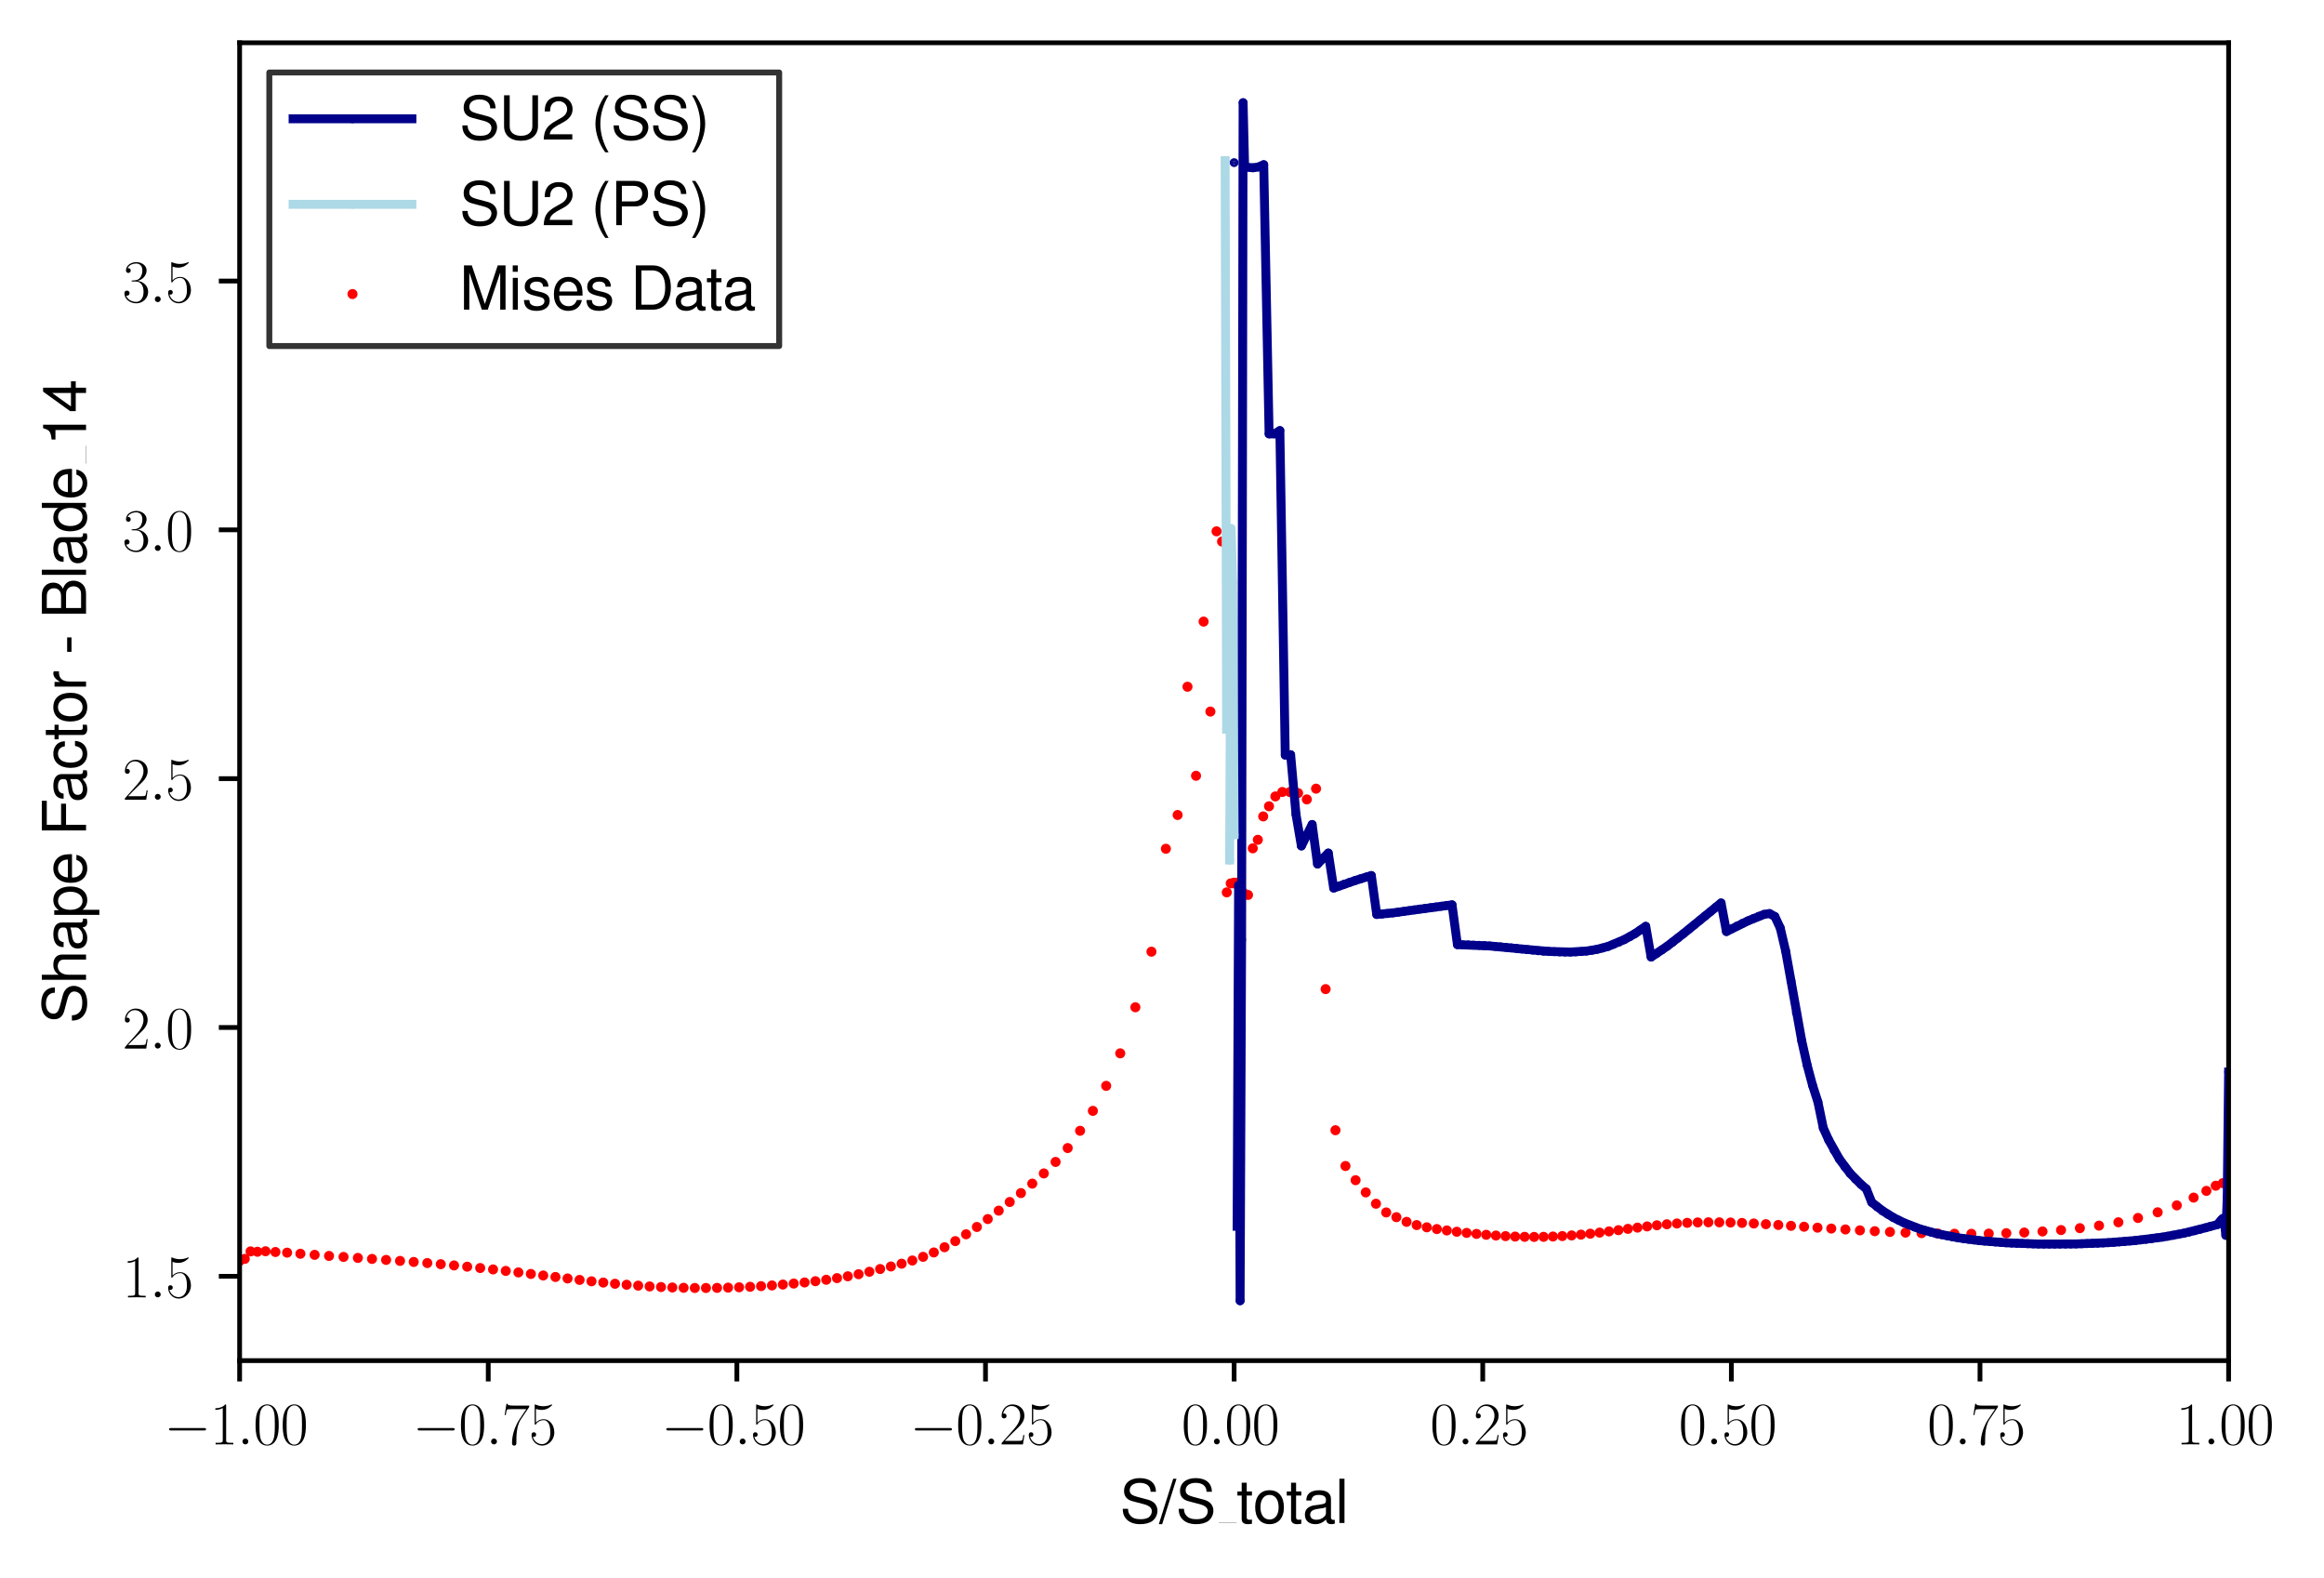 <?xml version="1.0" encoding="utf-8" standalone="no"?>
<!DOCTYPE svg PUBLIC "-//W3C//DTD SVG 1.1//EN"
  "http://www.w3.org/Graphics/SVG/1.1/DTD/svg11.dtd">
<svg xmlns:xlink="http://www.w3.org/1999/xlink" width="391.19pt" height="265.601pt" viewBox="0 0 391.19 265.601" xmlns="http://www.w3.org/2000/svg" version="1.1">
 <defs>
  <style type="text/css">*{stroke-linejoin: round; stroke-linecap: butt}</style>
 </defs>
 <g id="figure_1">
  <g id="patch_1">
   <path d="M 0 265.601 
L 391.19 265.601 
L 391.19 0 
L 0 0 
z
" style="fill: #ffffff"/>
  </g>
  <g id="axes_1">
   <g id="patch_2">
    <path d="M 40.335 228.96 
L 375.135 228.96 
L 375.135 7.2 
L 40.335 7.2 
z
" style="fill: #ffffff"/>
   </g>
   <g id="PathCollection_1">
    <defs>
     <path id="m83053e63b3" d="M 0 0.354 
C 0.094 0.354 0.184 0.316 0.25 0.25 
C 0.316 0.184 0.354 0.094 0.354 0 
C 0.354 -0.094 0.316 -0.184 0.25 -0.25 
C 0.184 -0.316 0.094 -0.354 0 -0.354 
C -0.094 -0.354 -0.184 -0.316 -0.25 -0.25 
C -0.316 -0.184 -0.354 -0.094 -0.354 0 
C -0.354 0.094 -0.316 0.184 -0.25 0.25 
C -0.184 0.316 -0.094 0.354 0 0.354 
z
" style="stroke: #ff0000"/>
    </defs>
    <g clip-path="url(#p1cbd8b8a77)">
     <use xlink:href="#m83053e63b3" x="207.735" y="148.656" style="fill: #ff0000; stroke: #ff0000"/>
     <use xlink:href="#m83053e63b3" x="207.161" y="148.656" style="fill: #ff0000; stroke: #ff0000"/>
     <use xlink:href="#m83053e63b3" x="206.499" y="150.164" style="fill: #ff0000; stroke: #ff0000"/>
     <use xlink:href="#m83053e63b3" x="205.701" y="91.128" style="fill: #ff0000; stroke: #ff0000"/>
     <use xlink:href="#m83053e63b3" x="204.775" y="89.411" style="fill: #ff0000; stroke: #ff0000"/>
     <use xlink:href="#m83053e63b3" x="203.741" y="119.741" style="fill: #ff0000; stroke: #ff0000"/>
     <use xlink:href="#m83053e63b3" x="202.597" y="104.601" style="fill: #ff0000; stroke: #ff0000"/>
     <use xlink:href="#m83053e63b3" x="201.323" y="130.544" style="fill: #ff0000; stroke: #ff0000"/>
     <use xlink:href="#m83053e63b3" x="199.886" y="115.563" style="fill: #ff0000; stroke: #ff0000"/>
     <use xlink:href="#m83053e63b3" x="198.227" y="137.142" style="fill: #ff0000; stroke: #ff0000"/>
     <use xlink:href="#m83053e63b3" x="196.249" y="142.828" style="fill: #ff0000; stroke: #ff0000"/>
     <use xlink:href="#m83053e63b3" x="193.821" y="160.145" style="fill: #ff0000; stroke: #ff0000"/>
     <use xlink:href="#m83053e63b3" x="191.114" y="169.499" style="fill: #ff0000; stroke: #ff0000"/>
     <use xlink:href="#m83053e63b3" x="188.564" y="177.253" style="fill: #ff0000; stroke: #ff0000"/>
     <use xlink:href="#m83053e63b3" x="186.199" y="182.721" style="fill: #ff0000; stroke: #ff0000"/>
     <use xlink:href="#m83053e63b3" x="183.959" y="186.933" style="fill: #ff0000; stroke: #ff0000"/>
     <use xlink:href="#m83053e63b3" x="181.806" y="190.283" style="fill: #ff0000; stroke: #ff0000"/>
     <use xlink:href="#m83053e63b3" x="179.72" y="193.189" style="fill: #ff0000; stroke: #ff0000"/>
     <use xlink:href="#m83053e63b3" x="177.686" y="195.525" style="fill: #ff0000; stroke: #ff0000"/>
     <use xlink:href="#m83053e63b3" x="175.702" y="197.459" style="fill: #ff0000; stroke: #ff0000"/>
     <use xlink:href="#m83053e63b3" x="173.758" y="199.176" style="fill: #ff0000; stroke: #ff0000"/>
     <use xlink:href="#m83053e63b3" x="171.847" y="200.767" style="fill: #ff0000; stroke: #ff0000"/>
     <use xlink:href="#m83053e63b3" x="169.965" y="202.266" style="fill: #ff0000; stroke: #ff0000"/>
     <use xlink:href="#m83053e63b3" x="168.107" y="203.723" style="fill: #ff0000; stroke: #ff0000"/>
     <use xlink:href="#m83053e63b3" x="166.264" y="205.138" style="fill: #ff0000; stroke: #ff0000"/>
     <use xlink:href="#m83053e63b3" x="164.435" y="206.469" style="fill: #ff0000; stroke: #ff0000"/>
     <use xlink:href="#m83053e63b3" x="162.616" y="207.7" style="fill: #ff0000; stroke: #ff0000"/>
     <use xlink:href="#m83053e63b3" x="160.802" y="208.848" style="fill: #ff0000; stroke: #ff0000"/>
     <use xlink:href="#m83053e63b3" x="158.991" y="209.878" style="fill: #ff0000; stroke: #ff0000"/>
     <use xlink:href="#m83053e63b3" x="157.184" y="210.757" style="fill: #ff0000; stroke: #ff0000"/>
     <use xlink:href="#m83053e63b3" x="155.378" y="211.494" style="fill: #ff0000; stroke: #ff0000"/>
     <use xlink:href="#m83053e63b3" x="153.572" y="212.113" style="fill: #ff0000; stroke: #ff0000"/>
     <use xlink:href="#m83053e63b3" x="151.765" y="212.649" style="fill: #ff0000; stroke: #ff0000"/>
     <use xlink:href="#m83053e63b3" x="149.958" y="213.118" style="fill: #ff0000; stroke: #ff0000"/>
     <use xlink:href="#m83053e63b3" x="148.148" y="213.545" style="fill: #ff0000; stroke: #ff0000"/>
     <use xlink:href="#m83053e63b3" x="146.338" y="214.006" style="fill: #ff0000; stroke: #ff0000"/>
     <use xlink:href="#m83053e63b3" x="144.525" y="214.416" style="fill: #ff0000; stroke: #ff0000"/>
     <use xlink:href="#m83053e63b3" x="142.711" y="214.768" style="fill: #ff0000; stroke: #ff0000"/>
     <use xlink:href="#m83053e63b3" x="140.894" y="215.078" style="fill: #ff0000; stroke: #ff0000"/>
     <use xlink:href="#m83053e63b3" x="139.076" y="215.354" style="fill: #ff0000; stroke: #ff0000"/>
     <use xlink:href="#m83053e63b3" x="137.254" y="215.597" style="fill: #ff0000; stroke: #ff0000"/>
     <use xlink:href="#m83053e63b3" x="135.43" y="215.806" style="fill: #ff0000; stroke: #ff0000"/>
     <use xlink:href="#m83053e63b3" x="133.604" y="215.991" style="fill: #ff0000; stroke: #ff0000"/>
     <use xlink:href="#m83053e63b3" x="131.775" y="216.158" style="fill: #ff0000; stroke: #ff0000"/>
     <use xlink:href="#m83053e63b3" x="129.94" y="216.309" style="fill: #ff0000; stroke: #ff0000"/>
     <use xlink:href="#m83053e63b3" x="128.103" y="216.426" style="fill: #ff0000; stroke: #ff0000"/>
     <use xlink:href="#m83053e63b3" x="126.261" y="216.535" style="fill: #ff0000; stroke: #ff0000"/>
     <use xlink:href="#m83053e63b3" x="124.413" y="216.619" style="fill: #ff0000; stroke: #ff0000"/>
     <use xlink:href="#m83053e63b3" x="122.558" y="216.677" style="fill: #ff0000; stroke: #ff0000"/>
     <use xlink:href="#m83053e63b3" x="120.698" y="216.719" style="fill: #ff0000; stroke: #ff0000"/>
     <use xlink:href="#m83053e63b3" x="118.83" y="216.736" style="fill: #ff0000; stroke: #ff0000"/>
     <use xlink:href="#m83053e63b3" x="116.953" y="216.736" style="fill: #ff0000; stroke: #ff0000"/>
     <use xlink:href="#m83053e63b3" x="115.069" y="216.702" style="fill: #ff0000; stroke: #ff0000"/>
     <use xlink:href="#m83053e63b3" x="113.173" y="216.652" style="fill: #ff0000; stroke: #ff0000"/>
     <use xlink:href="#m83053e63b3" x="111.267" y="216.577" style="fill: #ff0000; stroke: #ff0000"/>
     <use xlink:href="#m83053e63b3" x="109.35" y="216.476" style="fill: #ff0000; stroke: #ff0000"/>
     <use xlink:href="#m83053e63b3" x="107.421" y="216.342" style="fill: #ff0000; stroke: #ff0000"/>
     <use xlink:href="#m83053e63b3" x="105.478" y="216.192" style="fill: #ff0000; stroke: #ff0000"/>
     <use xlink:href="#m83053e63b3" x="103.522" y="216.024" style="fill: #ff0000; stroke: #ff0000"/>
     <use xlink:href="#m83053e63b3" x="101.549" y="215.823" style="fill: #ff0000; stroke: #ff0000"/>
     <use xlink:href="#m83053e63b3" x="99.562" y="215.614" style="fill: #ff0000; stroke: #ff0000"/>
     <use xlink:href="#m83053e63b3" x="97.558" y="215.379" style="fill: #ff0000; stroke: #ff0000"/>
     <use xlink:href="#m83053e63b3" x="95.536" y="215.136" style="fill: #ff0000; stroke: #ff0000"/>
     <use xlink:href="#m83053e63b3" x="93.496" y="214.885" style="fill: #ff0000; stroke: #ff0000"/>
     <use xlink:href="#m83053e63b3" x="91.437" y="214.634" style="fill: #ff0000; stroke: #ff0000"/>
     <use xlink:href="#m83053e63b3" x="89.358" y="214.374" style="fill: #ff0000; stroke: #ff0000"/>
     <use xlink:href="#m83053e63b3" x="87.259" y="214.115" style="fill: #ff0000; stroke: #ff0000"/>
     <use xlink:href="#m83053e63b3" x="85.137" y="213.864" style="fill: #ff0000; stroke: #ff0000"/>
     <use xlink:href="#m83053e63b3" x="82.995" y="213.612" style="fill: #ff0000; stroke: #ff0000"/>
     <use xlink:href="#m83053e63b3" x="80.83" y="213.378" style="fill: #ff0000; stroke: #ff0000"/>
     <use xlink:href="#m83053e63b3" x="78.641" y="213.152" style="fill: #ff0000; stroke: #ff0000"/>
     <use xlink:href="#m83053e63b3" x="76.428" y="212.942" style="fill: #ff0000; stroke: #ff0000"/>
     <use xlink:href="#m83053e63b3" x="74.191" y="212.733" style="fill: #ff0000; stroke: #ff0000"/>
     <use xlink:href="#m83053e63b3" x="71.929" y="212.541" style="fill: #ff0000; stroke: #ff0000"/>
     <use xlink:href="#m83053e63b3" x="69.639" y="212.356" style="fill: #ff0000; stroke: #ff0000"/>
     <use xlink:href="#m83053e63b3" x="67.336" y="212.18" style="fill: #ff0000; stroke: #ff0000"/>
     <use xlink:href="#m83053e63b3" x="64.992" y="212.013" style="fill: #ff0000; stroke: #ff0000"/>
     <use xlink:href="#m83053e63b3" x="62.621" y="211.846" style="fill: #ff0000; stroke: #ff0000"/>
     <use xlink:href="#m83053e63b3" x="60.237" y="211.678" style="fill: #ff0000; stroke: #ff0000"/>
     <use xlink:href="#m83053e63b3" x="57.825" y="211.511" style="fill: #ff0000; stroke: #ff0000"/>
     <use xlink:href="#m83053e63b3" x="55.387" y="211.343" style="fill: #ff0000; stroke: #ff0000"/>
     <use xlink:href="#m83053e63b3" x="52.962" y="211.159" style="fill: #ff0000; stroke: #ff0000"/>
     <use xlink:href="#m83053e63b3" x="50.564" y="210.975" style="fill: #ff0000; stroke: #ff0000"/>
     <use xlink:href="#m83053e63b3" x="48.328" y="210.79" style="fill: #ff0000; stroke: #ff0000"/>
     <use xlink:href="#m83053e63b3" x="46.364" y="210.682" style="fill: #ff0000; stroke: #ff0000"/>
     <use xlink:href="#m83053e63b3" x="44.697" y="210.556" style="fill: #ff0000; stroke: #ff0000"/>
     <use xlink:href="#m83053e63b3" x="43.329" y="210.64" style="fill: #ff0000; stroke: #ff0000"/>
     <use xlink:href="#m83053e63b3" x="42.177" y="210.581" style="fill: #ff0000; stroke: #ff0000"/>
     <use xlink:href="#m83053e63b3" x="41.202" y="211.837" style="fill: #ff0000; stroke: #ff0000"/>
     <use xlink:href="#m83053e63b3" x="40.335" y="212.197" style="fill: #ff0000; stroke: #ff0000"/>
     <use xlink:href="#m83053e63b3" x="207.735" y="148.531" style="fill: #ff0000; stroke: #ff0000"/>
     <use xlink:href="#m83053e63b3" x="208.175" y="148.531" style="fill: #ff0000; stroke: #ff0000"/>
     <use xlink:href="#m83053e63b3" x="208.675" y="157.482" style="fill: #ff0000; stroke: #ff0000"/>
     <use xlink:href="#m83053e63b3" x="209.325" y="150.272" style="fill: #ff0000; stroke: #ff0000"/>
     <use xlink:href="#m83053e63b3" x="210.074" y="150.599" style="fill: #ff0000; stroke: #ff0000"/>
     <use xlink:href="#m83053e63b3" x="210.876" y="142.753" style="fill: #ff0000; stroke: #ff0000"/>
     <use xlink:href="#m83053e63b3" x="211.724" y="141.321" style="fill: #ff0000; stroke: #ff0000"/>
     <use xlink:href="#m83053e63b3" x="212.629" y="137.385" style="fill: #ff0000; stroke: #ff0000"/>
     <use xlink:href="#m83053e63b3" x="213.609" y="135.677" style="fill: #ff0000; stroke: #ff0000"/>
     <use xlink:href="#m83053e63b3" x="214.678" y="134.019" style="fill: #ff0000; stroke: #ff0000"/>
     <use xlink:href="#m83053e63b3" x="215.847" y="133.273" style="fill: #ff0000; stroke: #ff0000"/>
     <use xlink:href="#m83053e63b3" x="217.122" y="133.282" style="fill: #ff0000; stroke: #ff0000"/>
     <use xlink:href="#m83053e63b3" x="218.501" y="133.458" style="fill: #ff0000; stroke: #ff0000"/>
     <use xlink:href="#m83053e63b3" x="219.975" y="134.521" style="fill: #ff0000; stroke: #ff0000"/>
     <use xlink:href="#m83053e63b3" x="221.526" y="132.712" style="fill: #ff0000; stroke: #ff0000"/>
     <use xlink:href="#m83053e63b3" x="223.138" y="166.442" style="fill: #ff0000; stroke: #ff0000"/>
     <use xlink:href="#m83053e63b3" x="224.794" y="190.191" style="fill: #ff0000; stroke: #ff0000"/>
     <use xlink:href="#m83053e63b3" x="226.478" y="196.211" style="fill: #ff0000; stroke: #ff0000"/>
     <use xlink:href="#m83053e63b3" x="228.182" y="198.598" style="fill: #ff0000; stroke: #ff0000"/>
     <use xlink:href="#m83053e63b3" x="229.895" y="200.65" style="fill: #ff0000; stroke: #ff0000"/>
     <use xlink:href="#m83053e63b3" x="231.613" y="202.559" style="fill: #ff0000; stroke: #ff0000"/>
     <use xlink:href="#m83053e63b3" x="233.332" y="204.024" style="fill: #ff0000; stroke: #ff0000"/>
     <use xlink:href="#m83053e63b3" x="235.048" y="204.82" style="fill: #ff0000; stroke: #ff0000"/>
     <use xlink:href="#m83053e63b3" x="236.761" y="205.607" style="fill: #ff0000; stroke: #ff0000"/>
     <use xlink:href="#m83053e63b3" x="238.467" y="206.151" style="fill: #ff0000; stroke: #ff0000"/>
     <use xlink:href="#m83053e63b3" x="240.167" y="206.528" style="fill: #ff0000; stroke: #ff0000"/>
     <use xlink:href="#m83053e63b3" x="241.858" y="206.821" style="fill: #ff0000; stroke: #ff0000"/>
     <use xlink:href="#m83053e63b3" x="243.539" y="207.056" style="fill: #ff0000; stroke: #ff0000"/>
     <use xlink:href="#m83053e63b3" x="245.213" y="207.273" style="fill: #ff0000; stroke: #ff0000"/>
     <use xlink:href="#m83053e63b3" x="246.875" y="207.466" style="fill: #ff0000; stroke: #ff0000"/>
     <use xlink:href="#m83053e63b3" x="248.528" y="207.633" style="fill: #ff0000; stroke: #ff0000"/>
     <use xlink:href="#m83053e63b3" x="250.171" y="207.784" style="fill: #ff0000; stroke: #ff0000"/>
     <use xlink:href="#m83053e63b3" x="251.803" y="207.91" style="fill: #ff0000; stroke: #ff0000"/>
     <use xlink:href="#m83053e63b3" x="253.425" y="208.01" style="fill: #ff0000; stroke: #ff0000"/>
     <use xlink:href="#m83053e63b3" x="255.037" y="208.086" style="fill: #ff0000; stroke: #ff0000"/>
     <use xlink:href="#m83053e63b3" x="256.64" y="208.128" style="fill: #ff0000; stroke: #ff0000"/>
     <use xlink:href="#m83053e63b3" x="258.235" y="208.144" style="fill: #ff0000; stroke: #ff0000"/>
     <use xlink:href="#m83053e63b3" x="259.821" y="208.128" style="fill: #ff0000; stroke: #ff0000"/>
     <use xlink:href="#m83053e63b3" x="261.402" y="208.077" style="fill: #ff0000; stroke: #ff0000"/>
     <use xlink:href="#m83053e63b3" x="262.977" y="208.002" style="fill: #ff0000; stroke: #ff0000"/>
     <use xlink:href="#m83053e63b3" x="264.548" y="207.893" style="fill: #ff0000; stroke: #ff0000"/>
     <use xlink:href="#m83053e63b3" x="266.118" y="207.759" style="fill: #ff0000; stroke: #ff0000"/>
     <use xlink:href="#m83053e63b3" x="267.687" y="207.6" style="fill: #ff0000; stroke: #ff0000"/>
     <use xlink:href="#m83053e63b3" x="269.26" y="207.416" style="fill: #ff0000; stroke: #ff0000"/>
     <use xlink:href="#m83053e63b3" x="270.838" y="207.215" style="fill: #ff0000; stroke: #ff0000"/>
     <use xlink:href="#m83053e63b3" x="272.423" y="207.005" style="fill: #ff0000; stroke: #ff0000"/>
     <use xlink:href="#m83053e63b3" x="274.019" y="206.788" style="fill: #ff0000; stroke: #ff0000"/>
     <use xlink:href="#m83053e63b3" x="275.629" y="206.578" style="fill: #ff0000; stroke: #ff0000"/>
     <use xlink:href="#m83053e63b3" x="277.256" y="206.377" style="fill: #ff0000; stroke: #ff0000"/>
     <use xlink:href="#m83053e63b3" x="278.904" y="206.185" style="fill: #ff0000; stroke: #ff0000"/>
     <use xlink:href="#m83053e63b3" x="280.575" y="206.017" style="fill: #ff0000; stroke: #ff0000"/>
     <use xlink:href="#m83053e63b3" x="282.274" y="205.883" style="fill: #ff0000; stroke: #ff0000"/>
     <use xlink:href="#m83053e63b3" x="284.003" y="205.774" style="fill: #ff0000; stroke: #ff0000"/>
     <use xlink:href="#m83053e63b3" x="285.767" y="205.707" style="fill: #ff0000; stroke: #ff0000"/>
     <use xlink:href="#m83053e63b3" x="287.569" y="205.682" style="fill: #ff0000; stroke: #ff0000"/>
     <use xlink:href="#m83053e63b3" x="289.41" y="205.691" style="fill: #ff0000; stroke: #ff0000"/>
     <use xlink:href="#m83053e63b3" x="291.297" y="205.724" style="fill: #ff0000; stroke: #ff0000"/>
     <use xlink:href="#m83053e63b3" x="293.228" y="205.791" style="fill: #ff0000; stroke: #ff0000"/>
     <use xlink:href="#m83053e63b3" x="295.21" y="205.883" style="fill: #ff0000; stroke: #ff0000"/>
     <use xlink:href="#m83053e63b3" x="297.243" y="206.001" style="fill: #ff0000; stroke: #ff0000"/>
     <use xlink:href="#m83053e63b3" x="299.33" y="206.135" style="fill: #ff0000; stroke: #ff0000"/>
     <use xlink:href="#m83053e63b3" x="301.472" y="206.277" style="fill: #ff0000; stroke: #ff0000"/>
     <use xlink:href="#m83053e63b3" x="303.672" y="206.428" style="fill: #ff0000; stroke: #ff0000"/>
     <use xlink:href="#m83053e63b3" x="305.93" y="206.587" style="fill: #ff0000; stroke: #ff0000"/>
     <use xlink:href="#m83053e63b3" x="308.249" y="206.737" style="fill: #ff0000; stroke: #ff0000"/>
     <use xlink:href="#m83053e63b3" x="310.629" y="206.888" style="fill: #ff0000; stroke: #ff0000"/>
     <use xlink:href="#m83053e63b3" x="313.07" y="207.039" style="fill: #ff0000; stroke: #ff0000"/>
     <use xlink:href="#m83053e63b3" x="315.571" y="207.181" style="fill: #ff0000; stroke: #ff0000"/>
     <use xlink:href="#m83053e63b3" x="318.131" y="207.307" style="fill: #ff0000; stroke: #ff0000"/>
     <use xlink:href="#m83053e63b3" x="320.752" y="207.416" style="fill: #ff0000; stroke: #ff0000"/>
     <use xlink:href="#m83053e63b3" x="323.442" y="207.508" style="fill: #ff0000; stroke: #ff0000"/>
     <use xlink:href="#m83053e63b3" x="326.183" y="207.575" style="fill: #ff0000; stroke: #ff0000"/>
     <use xlink:href="#m83053e63b3" x="328.984" y="207.608" style="fill: #ff0000; stroke: #ff0000"/>
     <use xlink:href="#m83053e63b3" x="331.834" y="207.617" style="fill: #ff0000; stroke: #ff0000"/>
     <use xlink:href="#m83053e63b3" x="334.755" y="207.583" style="fill: #ff0000; stroke: #ff0000"/>
     <use xlink:href="#m83053e63b3" x="337.716" y="207.516" style="fill: #ff0000; stroke: #ff0000"/>
     <use xlink:href="#m83053e63b3" x="340.737" y="207.407" style="fill: #ff0000; stroke: #ff0000"/>
     <use xlink:href="#m83053e63b3" x="343.807" y="207.223" style="fill: #ff0000; stroke: #ff0000"/>
     <use xlink:href="#m83053e63b3" x="346.928" y="206.989" style="fill: #ff0000; stroke: #ff0000"/>
     <use xlink:href="#m83053e63b3" x="350.099" y="206.67" style="fill: #ff0000; stroke: #ff0000"/>
     <use xlink:href="#m83053e63b3" x="353.32" y="206.243" style="fill: #ff0000; stroke: #ff0000"/>
     <use xlink:href="#m83053e63b3" x="356.58" y="205.682" style="fill: #ff0000; stroke: #ff0000"/>
     <use xlink:href="#m83053e63b3" x="359.881" y="204.954" style="fill: #ff0000; stroke: #ff0000"/>
     <use xlink:href="#m83053e63b3" x="363.192" y="203.999" style="fill: #ff0000; stroke: #ff0000"/>
     <use xlink:href="#m83053e63b3" x="366.413" y="202.835" style="fill: #ff0000; stroke: #ff0000"/>
     <use xlink:href="#m83053e63b3" x="369.243" y="201.529" style="fill: #ff0000; stroke: #ff0000"/>
     <use xlink:href="#m83053e63b3" x="371.394" y="200.398" style="fill: #ff0000; stroke: #ff0000"/>
     <use xlink:href="#m83053e63b3" x="372.964" y="199.528" style="fill: #ff0000; stroke: #ff0000"/>
     <use xlink:href="#m83053e63b3" x="374.155" y="199.1" style="fill: #ff0000; stroke: #ff0000"/>
     <use xlink:href="#m83053e63b3" x="375.135" y="198.916" style="fill: #ff0000; stroke: #ff0000"/>
    </g>
   </g>
   <g id="matplotlib.axis_1">
    <g id="xtick_1">
     <g id="line2d_1">
      <defs>
       <path id="mdb8932b72d" d="M 0 0 
L 0 3.5 
" style="stroke: #000000; stroke-width: 0.8"/>
      </defs>
      <g>
       <use xlink:href="#mdb8932b72d" x="40.335" y="228.96" style="stroke: #000000; stroke-width: 0.8"/>
      </g>
     </g>
     <g id="text_1">
      <!-- $\mathdefault{−1.00}$ -->
      <g transform="translate(27.605 243.058) scale(0.1 -0.1)">
       <defs>
        <path id="CMSY10-0" d="M 4218 1472 
C 4326 1472 4442 1472 4442 1600 
C 4442 1728 4326 1728 4218 1728 
L 755 1728 
C 646 1728 531 1728 531 1600 
C 531 1472 646 1472 755 1472 
L 4218 1472 
z
" transform="scale(0.016)"/>
        <path id="CMR17-31" d="M 1702 4083 
C 1702 4217 1696 4224 1606 4224 
C 1357 3927 979 3833 621 3820 
C 602 3820 570 3820 563 3808 
C 557 3795 557 3782 557 3648 
C 755 3648 1088 3686 1344 3839 
L 1344 467 
C 1344 243 1331 166 781 166 
L 589 166 
L 589 0 
C 896 6 1216 12 1523 12 
C 1830 12 2150 6 2458 0 
L 2458 166 
L 2266 166 
C 1715 166 1702 236 1702 467 
L 1702 4083 
z
" transform="scale(0.016)"/>
        <path id="CMMI12-3a" d="M 1178 307 
C 1178 492 1024 620 870 620 
C 685 620 557 467 557 313 
C 557 128 710 0 864 0 
C 1050 0 1178 153 1178 307 
z
" transform="scale(0.016)"/>
        <path id="CMR17-30" d="M 2688 2038 
C 2688 2430 2682 3099 2413 3613 
C 2176 4063 1798 4224 1466 4224 
C 1158 4224 768 4082 525 3620 
C 269 3137 243 2539 243 2038 
C 243 1671 250 1112 448 623 
C 723 -39 1216 -128 1466 -128 
C 1760 -128 2208 -7 2470 604 
C 2662 1048 2688 1568 2688 2038 
z
M 1466 -26 
C 1056 -26 813 328 723 816 
C 653 1196 653 1749 653 2109 
C 653 2604 653 3015 736 3407 
C 858 3954 1216 4121 1466 4121 
C 1728 4121 2067 3947 2189 3420 
C 2272 3054 2278 2623 2278 2109 
C 2278 1691 2278 1176 2202 797 
C 2067 96 1690 -26 1466 -26 
z
" transform="scale(0.016)"/>
       </defs>
       <use xlink:href="#CMSY10-0" transform="scale(0.996)"/>
       <use xlink:href="#CMR17-31" transform="translate(77.487 0) scale(0.996)"/>
       <use xlink:href="#CMMI12-3a" transform="translate(123.178 0) scale(0.996)"/>
       <use xlink:href="#CMR17-30" transform="translate(150.275 0) scale(0.996)"/>
       <use xlink:href="#CMR17-30" transform="translate(195.966 0) scale(0.996)"/>
      </g>
     </g>
    </g>
    <g id="xtick_2">
     <g id="line2d_2">
      <g>
       <use xlink:href="#mdb8932b72d" x="82.185" y="228.96" style="stroke: #000000; stroke-width: 0.8"/>
      </g>
     </g>
     <g id="text_2">
      <!-- $\mathdefault{−0.75}$ -->
      <g transform="translate(69.455 243.058) scale(0.1 -0.1)">
       <defs>
        <path id="CMR17-37" d="M 2886 3955 
L 2886 4096 
L 1382 4096 
C 634 4096 621 4166 595 4288 
L 480 4288 
L 294 3104 
L 410 3104 
C 429 3226 474 3552 550 3673 
C 589 3724 1062 3724 1171 3724 
L 2579 3724 
L 1869 2670 
C 1395 1961 1069 1003 1069 166 
C 1069 89 1069 -128 1299 -128 
C 1530 -128 1530 89 1530 172 
L 1530 466 
C 1530 1514 1709 2204 2003 2644 
L 2886 3955 
z
" transform="scale(0.016)"/>
        <path id="CMR17-35" d="M 730 3750 
C 794 3724 1056 3641 1325 3641 
C 1920 3641 2246 3961 2432 4140 
C 2432 4191 2432 4224 2394 4224 
C 2387 4224 2374 4224 2323 4198 
C 2099 4102 1837 4032 1517 4032 
C 1325 4032 1037 4055 723 4191 
C 653 4224 640 4224 634 4224 
C 602 4224 595 4217 595 4090 
L 595 2231 
C 595 2113 595 2080 659 2080 
C 691 2080 704 2093 736 2139 
C 941 2435 1222 2560 1542 2560 
C 1766 2560 2246 2415 2246 1293 
C 2246 1087 2246 716 2054 422 
C 1894 159 1645 25 1370 25 
C 947 25 518 319 403 812 
C 429 806 480 793 506 793 
C 589 793 749 838 749 1036 
C 749 1209 627 1280 506 1280 
C 358 1280 262 1190 262 1011 
C 262 454 704 -128 1382 -128 
C 2042 -128 2669 441 2669 1267 
C 2669 2054 2170 2662 1549 2662 
C 1222 2662 947 2540 730 2304 
L 730 3750 
z
" transform="scale(0.016)"/>
       </defs>
       <use xlink:href="#CMSY10-0" transform="scale(0.996)"/>
       <use xlink:href="#CMR17-30" transform="translate(77.487 0) scale(0.996)"/>
       <use xlink:href="#CMMI12-3a" transform="translate(123.178 0) scale(0.996)"/>
       <use xlink:href="#CMR17-37" transform="translate(150.275 0) scale(0.996)"/>
       <use xlink:href="#CMR17-35" transform="translate(195.966 0) scale(0.996)"/>
      </g>
     </g>
    </g>
    <g id="xtick_3">
     <g id="line2d_3">
      <g>
       <use xlink:href="#mdb8932b72d" x="124.035" y="228.96" style="stroke: #000000; stroke-width: 0.8"/>
      </g>
     </g>
     <g id="text_3">
      <!-- $\mathdefault{−0.50}$ -->
      <g transform="translate(111.305 243.058) scale(0.1 -0.1)">
       <use xlink:href="#CMSY10-0" transform="scale(0.996)"/>
       <use xlink:href="#CMR17-30" transform="translate(77.487 0) scale(0.996)"/>
       <use xlink:href="#CMMI12-3a" transform="translate(123.178 0) scale(0.996)"/>
       <use xlink:href="#CMR17-35" transform="translate(150.275 0) scale(0.996)"/>
       <use xlink:href="#CMR17-30" transform="translate(195.966 0) scale(0.996)"/>
      </g>
     </g>
    </g>
    <g id="xtick_4">
     <g id="line2d_4">
      <g>
       <use xlink:href="#mdb8932b72d" x="165.885" y="228.96" style="stroke: #000000; stroke-width: 0.8"/>
      </g>
     </g>
     <g id="text_4">
      <!-- $\mathdefault{−0.25}$ -->
      <g transform="translate(153.155 243.058) scale(0.1 -0.1)">
       <defs>
        <path id="CMR17-32" d="M 2669 990 
L 2554 990 
C 2490 537 2438 460 2413 422 
C 2381 371 1920 371 1830 371 
L 602 371 
C 832 620 1280 1073 1824 1596 
C 2214 1966 2669 2400 2669 3033 
C 2669 3788 2067 4224 1395 4224 
C 691 4224 262 3603 262 3027 
C 262 2777 448 2745 525 2745 
C 589 2745 781 2783 781 3007 
C 781 3206 614 3264 525 3264 
C 486 3264 448 3257 422 3244 
C 544 3788 915 4057 1306 4057 
C 1862 4057 2227 3616 2227 3033 
C 2227 2477 1901 1998 1536 1583 
L 262 147 
L 262 0 
L 2515 0 
L 2669 990 
z
" transform="scale(0.016)"/>
       </defs>
       <use xlink:href="#CMSY10-0" transform="scale(0.996)"/>
       <use xlink:href="#CMR17-30" transform="translate(77.487 0) scale(0.996)"/>
       <use xlink:href="#CMMI12-3a" transform="translate(123.178 0) scale(0.996)"/>
       <use xlink:href="#CMR17-32" transform="translate(150.275 0) scale(0.996)"/>
       <use xlink:href="#CMR17-35" transform="translate(195.966 0) scale(0.996)"/>
      </g>
     </g>
    </g>
    <g id="xtick_5">
     <g id="line2d_5">
      <g>
       <use xlink:href="#mdb8932b72d" x="207.735" y="228.96" style="stroke: #000000; stroke-width: 0.8"/>
      </g>
     </g>
     <g id="text_5">
      <!-- $\mathdefault{0.00}$ -->
      <g transform="translate(198.879 243.058) scale(0.1 -0.1)">
       <use xlink:href="#CMR17-30" transform="scale(0.996)"/>
       <use xlink:href="#CMMI12-3a" transform="translate(45.69 0) scale(0.996)"/>
       <use xlink:href="#CMR17-30" transform="translate(72.788 0) scale(0.996)"/>
       <use xlink:href="#CMR17-30" transform="translate(118.478 0) scale(0.996)"/>
      </g>
     </g>
    </g>
    <g id="xtick_6">
     <g id="line2d_6">
      <g>
       <use xlink:href="#mdb8932b72d" x="249.585" y="228.96" style="stroke: #000000; stroke-width: 0.8"/>
      </g>
     </g>
     <g id="text_6">
      <!-- $\mathdefault{0.25}$ -->
      <g transform="translate(240.729 243.058) scale(0.1 -0.1)">
       <use xlink:href="#CMR17-30" transform="scale(0.996)"/>
       <use xlink:href="#CMMI12-3a" transform="translate(45.69 0) scale(0.996)"/>
       <use xlink:href="#CMR17-32" transform="translate(72.788 0) scale(0.996)"/>
       <use xlink:href="#CMR17-35" transform="translate(118.478 0) scale(0.996)"/>
      </g>
     </g>
    </g>
    <g id="xtick_7">
     <g id="line2d_7">
      <g>
       <use xlink:href="#mdb8932b72d" x="291.435" y="228.96" style="stroke: #000000; stroke-width: 0.8"/>
      </g>
     </g>
     <g id="text_7">
      <!-- $\mathdefault{0.50}$ -->
      <g transform="translate(282.579 243.058) scale(0.1 -0.1)">
       <use xlink:href="#CMR17-30" transform="scale(0.996)"/>
       <use xlink:href="#CMMI12-3a" transform="translate(45.69 0) scale(0.996)"/>
       <use xlink:href="#CMR17-35" transform="translate(72.788 0) scale(0.996)"/>
       <use xlink:href="#CMR17-30" transform="translate(118.478 0) scale(0.996)"/>
      </g>
     </g>
    </g>
    <g id="xtick_8">
     <g id="line2d_8">
      <g>
       <use xlink:href="#mdb8932b72d" x="333.285" y="228.96" style="stroke: #000000; stroke-width: 0.8"/>
      </g>
     </g>
     <g id="text_8">
      <!-- $\mathdefault{0.75}$ -->
      <g transform="translate(324.429 243.058) scale(0.1 -0.1)">
       <use xlink:href="#CMR17-30" transform="scale(0.996)"/>
       <use xlink:href="#CMMI12-3a" transform="translate(45.69 0) scale(0.996)"/>
       <use xlink:href="#CMR17-37" transform="translate(72.788 0) scale(0.996)"/>
       <use xlink:href="#CMR17-35" transform="translate(118.478 0) scale(0.996)"/>
      </g>
     </g>
    </g>
    <g id="xtick_9">
     <g id="line2d_9">
      <g>
       <use xlink:href="#mdb8932b72d" x="375.135" y="228.96" style="stroke: #000000; stroke-width: 0.8"/>
      </g>
     </g>
     <g id="text_9">
      <!-- $\mathdefault{1.00}$ -->
      <g transform="translate(366.279 243.058) scale(0.1 -0.1)">
       <use xlink:href="#CMR17-31" transform="scale(0.996)"/>
       <use xlink:href="#CMMI12-3a" transform="translate(45.69 0) scale(0.996)"/>
       <use xlink:href="#CMR17-30" transform="translate(72.788 0) scale(0.996)"/>
       <use xlink:href="#CMR17-30" transform="translate(118.478 0) scale(0.996)"/>
      </g>
     </g>
    </g>
    <g id="text_10">
     <!-- S/S_{total} -->
     <g transform="translate(188.497 256.279) scale(0.1 -0.1)">
      <defs>
       <path id="NimbusSanL-Regu-53" d="M 3814 3295 
C 3808 4204 3181 4736 2106 4736 
C 1082 4736 448 4211 448 3372 
C 448 2806 749 2450 1363 2291 
L 2522 1986 
C 3110 1833 3379 1598 3379 1236 
C 3379 988 3245 733 3046 593 
C 2861 466 2566 396 2189 396 
C 1683 396 1338 517 1114 784 
C 941 988 864 1210 870 1496 
L 307 1496 
C 314 1070 397 790 582 536 
C 902 102 1440 -128 2150 -128 
C 2707 -128 3162 0 3462 230 
C 3776 479 3974 892 3974 1293 
C 3974 1865 3616 2284 2982 2456 
L 1811 2768 
C 1248 2920 1043 3098 1043 3454 
C 1043 3925 1459 4236 2086 4236 
C 2829 4236 3245 3899 3251 3295 
L 3814 3295 
z
" transform="scale(0.016)"/>
       <path id="NimbusSanL-Regu-2f" d="M 1466 4672 
L -51 -128 
L 301 -128 
L 1818 4672 
L 1466 4672 
z
" transform="scale(0.016)"/>
       <path id="NimbusSanL-Regu-74" d="M 1626 3328 
L 1075 3328 
L 1075 4249 
L 544 4249 
L 544 3328 
L 90 3328 
L 90 2892 
L 544 2892 
L 544 402 
C 544 64 774 -128 1190 -128 
C 1318 -128 1446 -116 1626 -84 
L 1626 364 
C 1555 345 1472 339 1370 339 
C 1139 339 1075 402 1075 634 
L 1075 2892 
L 1626 2892 
L 1626 3328 
z
" transform="scale(0.016)"/>
       <path id="NimbusSanL-Regu-6f" d="M 1741 3456 
C 800 3456 230 2784 230 1663 
C 230 543 794 -128 1747 -128 
C 2688 -128 3264 543 3264 1638 
C 3264 2791 2707 3456 1741 3456 
z
M 1747 2963 
C 2349 2963 2707 2472 2707 1644 
C 2707 861 2336 364 1747 364 
C 1152 364 787 855 787 1663 
C 787 2466 1152 2963 1747 2963 
z
" transform="scale(0.016)"/>
       <path id="NimbusSanL-Regu-61" d="M 3424 332 
C 3366 320 3341 320 3309 320 
C 3123 320 3021 415 3021 581 
L 3021 2542 
C 3021 3135 2586 3456 1760 3456 
C 1274 3456 870 3315 646 3065 
C 493 2893 429 2702 416 2370 
L 954 2370 
C 998 2778 1242 2963 1741 2963 
C 2221 2963 2490 2784 2490 2466 
L 2490 2326 
C 2490 2103 2355 2007 1933 1956 
C 1178 1861 1062 1835 858 1753 
C 467 1593 269 1294 269 861 
C 269 256 691 -128 1370 -128 
C 1792 -128 2131 19 2509 364 
C 2547 25 2714 -128 3059 -128 
C 3168 -128 3251 -116 3424 -71 
L 3424 332 
z
M 2490 1071 
C 2490 893 2438 785 2278 638 
C 2061 441 1798 339 1485 339 
C 1069 339 826 536 826 874 
C 826 1224 1062 1402 1632 1485 
C 2195 1562 2310 1587 2490 1670 
L 2490 1071 
z
" transform="scale(0.016)"/>
       <path id="NimbusSanL-Regu-6c" d="M 973 4672 
L 435 4672 
L 435 0 
L 973 0 
L 973 4672 
z
" transform="scale(0.016)"/>
      </defs>
      <use xlink:href="#NimbusSanL-Regu-53" transform="scale(0.996)"/>
      <use xlink:href="#NimbusSanL-Regu-2f" transform="translate(66.45 0) scale(0.996)"/>
      <use xlink:href="#NimbusSanL-Regu-53" transform="translate(94.145 0) scale(0.996)"/>
      <use xlink:href="#NimbusSanL-Regu-74" transform="translate(196.461 0) scale(0.996)"/>
      <use xlink:href="#NimbusSanL-Regu-6f" transform="translate(224.156 0) scale(0.996)"/>
      <use xlink:href="#NimbusSanL-Regu-74" transform="translate(279.548 0) scale(0.996)"/>
      <use xlink:href="#NimbusSanL-Regu-61" transform="translate(307.243 0) scale(0.996)"/>
      <use xlink:href="#NimbusSanL-Regu-6c" transform="translate(362.634 0) scale(0.996)"/>
      <path d="M 166.573 0 
L 196.461 0 
L 196.461 0.399 
L 166.573 0.399 
L 166.573 0 
z
"/>
     </g>
    </g>
   </g>
   <g id="matplotlib.axis_2">
    <g id="ytick_1">
     <g id="line2d_10">
      <defs>
       <path id="m3890aa4f94" d="M 0 0 
L -3.5 0 
" style="stroke: #000000; stroke-width: 0.8"/>
      </defs>
      <g>
       <use xlink:href="#m3890aa4f94" x="40.335" y="214.768" style="stroke: #000000; stroke-width: 0.8"/>
      </g>
     </g>
     <g id="text_11">
      <!-- $\mathdefault{1.5}$ -->
      <g transform="translate(20.605 218.317) scale(0.1 -0.1)">
       <use xlink:href="#CMR17-31" transform="scale(0.996)"/>
       <use xlink:href="#CMMI12-3a" transform="translate(45.69 0) scale(0.996)"/>
       <use xlink:href="#CMR17-35" transform="translate(72.788 0) scale(0.996)"/>
      </g>
     </g>
    </g>
    <g id="ytick_2">
     <g id="line2d_11">
      <g>
       <use xlink:href="#m3890aa4f94" x="40.335" y="172.899" style="stroke: #000000; stroke-width: 0.8"/>
      </g>
     </g>
     <g id="text_12">
      <!-- $\mathdefault{2.0}$ -->
      <g transform="translate(20.605 176.448) scale(0.1 -0.1)">
       <use xlink:href="#CMR17-32" transform="scale(0.996)"/>
       <use xlink:href="#CMMI12-3a" transform="translate(45.69 0) scale(0.996)"/>
       <use xlink:href="#CMR17-30" transform="translate(72.788 0) scale(0.996)"/>
      </g>
     </g>
    </g>
    <g id="ytick_3">
     <g id="line2d_12">
      <g>
       <use xlink:href="#m3890aa4f94" x="40.335" y="131.029" style="stroke: #000000; stroke-width: 0.8"/>
      </g>
     </g>
     <g id="text_13">
      <!-- $\mathdefault{2.5}$ -->
      <g transform="translate(20.605 134.578) scale(0.1 -0.1)">
       <use xlink:href="#CMR17-32" transform="scale(0.996)"/>
       <use xlink:href="#CMMI12-3a" transform="translate(45.69 0) scale(0.996)"/>
       <use xlink:href="#CMR17-35" transform="translate(72.788 0) scale(0.996)"/>
      </g>
     </g>
    </g>
    <g id="ytick_4">
     <g id="line2d_13">
      <g>
       <use xlink:href="#m3890aa4f94" x="40.335" y="89.16" style="stroke: #000000; stroke-width: 0.8"/>
      </g>
     </g>
     <g id="text_14">
      <!-- $\mathdefault{3.0}$ -->
      <g transform="translate(20.605 92.709) scale(0.1 -0.1)">
       <defs>
        <path id="CMR17-33" d="M 1414 2176 
C 1984 2176 2234 1673 2234 1094 
C 2234 322 1824 25 1453 25 
C 1114 25 563 193 390 691 
C 422 678 454 678 486 678 
C 640 678 755 780 755 947 
C 755 1132 614 1216 486 1216 
C 378 1216 211 1164 211 927 
C 211 335 787 -128 1466 -128 
C 2176 -128 2720 432 2720 1087 
C 2720 1718 2208 2176 1600 2246 
C 2086 2347 2554 2776 2554 3353 
C 2554 3856 2048 4224 1472 4224 
C 890 4224 378 3862 378 3347 
C 378 3123 544 3084 627 3084 
C 762 3084 877 3167 877 3334 
C 877 3500 762 3584 627 3584 
C 602 3584 570 3584 544 3571 
C 730 3999 1235 4076 1459 4076 
C 1683 4076 2106 3966 2106 3347 
C 2106 3167 2080 2851 1862 2574 
C 1670 2329 1453 2316 1242 2297 
C 1210 2297 1062 2284 1037 2284 
C 992 2278 966 2272 966 2227 
C 966 2182 973 2176 1101 2176 
L 1414 2176 
z
" transform="scale(0.016)"/>
       </defs>
       <use xlink:href="#CMR17-33" transform="scale(0.996)"/>
       <use xlink:href="#CMMI12-3a" transform="translate(45.69 0) scale(0.996)"/>
       <use xlink:href="#CMR17-30" transform="translate(72.788 0) scale(0.996)"/>
      </g>
     </g>
    </g>
    <g id="ytick_5">
     <g id="line2d_14">
      <g>
       <use xlink:href="#m3890aa4f94" x="40.335" y="47.291" style="stroke: #000000; stroke-width: 0.8"/>
      </g>
     </g>
     <g id="text_15">
      <!-- $\mathdefault{3.5}$ -->
      <g transform="translate(20.605 50.84) scale(0.1 -0.1)">
       <use xlink:href="#CMR17-33" transform="scale(0.996)"/>
       <use xlink:href="#CMMI12-3a" transform="translate(45.69 0) scale(0.996)"/>
       <use xlink:href="#CMR17-35" transform="translate(72.788 0) scale(0.996)"/>
      </g>
     </g>
    </g>
    <g id="text_16">
     <!-- Shape Factor - Blade_14 -->
     <g transform="translate(14.483 172.231) rotate(-90) scale(0.1 -0.1)">
      <defs>
       <path id="NimbusSanL-Regu-68" d="M 448 4672 
L 448 0 
L 979 0 
L 979 1853 
C 979 2539 1338 2988 1888 2988 
C 2061 2988 2234 2930 2362 2834 
C 2515 2725 2579 2565 2579 2328 
L 2579 0 
L 3110 0 
L 3110 2539 
C 3110 3103 2707 3456 2054 3456 
C 1581 3456 1293 3308 979 2898 
L 979 4672 
L 448 4672 
z
" transform="scale(0.016)"/>
       <path id="NimbusSanL-Regu-70" d="M 346 -1408 
L 883 -1408 
L 883 371 
C 1165 25 1478 -128 1914 -128 
C 2778 -128 3347 568 3347 1632 
C 3347 2752 2797 3456 1907 3456 
C 1453 3456 1088 3251 838 2854 
L 838 3359 
L 346 3359 
L 346 -1408 
z
M 1818 2956 
C 2406 2956 2790 2440 2790 1644 
C 2790 887 2400 371 1818 371 
C 1254 371 883 880 883 1663 
C 883 2447 1254 2956 1818 2956 
z
" transform="scale(0.016)"/>
       <path id="NimbusSanL-Regu-65" d="M 3283 1484 
C 3283 1998 3245 2311 3149 2565 
C 2931 3123 2419 3456 1792 3456 
C 858 3456 256 2734 256 1619 
C 256 545 838 -128 1779 -128 
C 2547 -128 3078 307 3213 1018 
L 2675 1018 
C 2528 588 2227 364 1798 364 
C 1459 364 1171 514 992 787 
C 864 974 819 1161 813 1484 
L 3283 1484 
z
M 826 1920 
C 870 2552 1248 2963 1786 2963 
C 2310 2963 2714 2519 2714 1959 
C 2714 1946 2714 1933 2707 1920 
L 826 1920 
z
" transform="scale(0.016)"/>
       <path id="NimbusSanL-Regu-46" d="M 1171 2112 
L 3398 2112 
L 3398 2636 
L 1171 2636 
L 1171 4147 
L 3706 4147 
L 3706 4672 
L 576 4672 
L 576 0 
L 1171 0 
L 1171 2112 
z
" transform="scale(0.016)"/>
       <path id="NimbusSanL-Regu-63" d="M 3014 2237 
C 2989 2561 2918 2771 2790 2956 
C 2560 3270 2157 3456 1690 3456 
C 787 3456 198 2740 198 1632 
C 198 555 774 -128 1683 -128 
C 2483 -128 2989 352 3053 1167 
L 2515 1167 
C 2426 632 2150 364 1696 364 
C 1107 364 755 842 755 1632 
C 755 2466 1101 2963 1683 2963 
C 2131 2963 2413 2701 2477 2237 
L 3014 2237 
z
" transform="scale(0.016)"/>
       <path id="NimbusSanL-Regu-72" d="M 442 3328 
L 442 0 
L 979 0 
L 979 1727 
C 979 2203 1101 2514 1357 2698 
C 1523 2819 1683 2857 2054 2863 
L 2054 3404 
C 1965 3449 1920 3456 1850 3456 
C 1504 3456 1242 3251 934 2750 
L 934 3328 
L 442 3328 
z
" transform="scale(0.016)"/>
       <path id="NimbusSanL-Regu-2d" d="M 1818 1996 
L 294 1996 
L 294 1536 
L 1818 1536 
L 1818 1996 
z
" transform="scale(0.016)"/>
       <path id="NimbusSanL-Regu-42" d="M 506 0 
L 2611 0 
C 3053 0 3379 121 3629 390 
C 3859 632 3987 961 3987 1321 
C 3987 1878 3731 2214 3136 2444 
C 3558 2643 3782 2994 3782 3476 
C 3782 3821 3654 4127 3411 4345 
C 3168 4569 2848 4672 2400 4672 
L 506 4672 
L 506 0 
z
M 1101 2636 
L 1101 4147 
L 2253 4147 
C 2586 4147 2771 4101 2931 3977 
C 3098 3847 3187 3652 3187 3391 
C 3187 3138 3098 2936 2931 2806 
C 2771 2682 2586 2636 2253 2636 
L 1101 2636 
z
M 1101 524 
L 1101 2112 
L 2554 2112 
C 2842 2112 3034 2042 3174 1890 
C 3315 1745 3392 1542 3392 1315 
C 3392 1093 3315 891 3174 746 
C 3034 594 2842 524 2554 524 
L 1101 524 
z
" transform="scale(0.016)"/>
       <path id="NimbusSanL-Regu-64" d="M 3168 4672 
L 2637 4672 
L 2637 2937 
C 2413 3276 2054 3456 1606 3456 
C 736 3456 166 2759 166 1695 
C 166 568 723 -128 1626 -128 
C 2086 -128 2406 44 2694 460 
L 2694 19 
L 3168 19 
L 3168 4672 
z
M 1696 2956 
C 2272 2956 2637 2447 2637 1651 
C 2637 880 2266 371 1702 371 
C 1114 371 723 887 723 1663 
C 723 2440 1114 2956 1696 2956 
z
" transform="scale(0.016)"/>
       <path id="NimbusSanL-Regu-31" d="M 1658 3232 
L 1658 0 
L 2221 0 
L 2221 4537 
L 1850 4537 
C 1651 3840 1523 3744 653 3635 
L 653 3232 
L 1658 3232 
z
" transform="scale(0.016)"/>
       <path id="NimbusSanL-Regu-34" d="M 2093 1088 
L 2093 0 
L 2656 0 
L 2656 1088 
L 3328 1088 
L 3328 1593 
L 2656 1593 
L 2656 4537 
L 2240 4537 
L 179 1683 
L 179 1088 
L 2093 1088 
z
M 2093 1593 
L 672 1593 
L 2093 3577 
L 2093 1593 
z
" transform="scale(0.016)"/>
      </defs>
      <use xlink:href="#NimbusSanL-Regu-53" transform="scale(0.996)"/>
      <use xlink:href="#NimbusSanL-Regu-68" transform="translate(66.45 0) scale(0.996)"/>
      <use xlink:href="#NimbusSanL-Regu-61" transform="translate(121.842 0) scale(0.996)"/>
      <use xlink:href="#NimbusSanL-Regu-70" transform="translate(177.233 0) scale(0.996)"/>
      <use xlink:href="#NimbusSanL-Regu-65" transform="translate(232.625 0) scale(0.996)"/>
      <use xlink:href="#NimbusSanL-Regu-46" transform="translate(315.712 0) scale(0.996)"/>
      <use xlink:href="#NimbusSanL-Regu-61" transform="translate(371.602 0) scale(0.996)"/>
      <use xlink:href="#NimbusSanL-Regu-63" transform="translate(426.994 0) scale(0.996)"/>
      <use xlink:href="#NimbusSanL-Regu-74" transform="translate(476.807 0) scale(0.996)"/>
      <use xlink:href="#NimbusSanL-Regu-6f" transform="translate(504.502 0) scale(0.996)"/>
      <use xlink:href="#NimbusSanL-Regu-72" transform="translate(559.894 0) scale(0.996)"/>
      <use xlink:href="#NimbusSanL-Regu-2d" transform="translate(620.764 0) scale(0.996)"/>
      <use xlink:href="#NimbusSanL-Regu-42" transform="translate(681.635 0) scale(0.996)"/>
      <use xlink:href="#NimbusSanL-Regu-6c" transform="translate(748.085 0) scale(0.996)"/>
      <use xlink:href="#NimbusSanL-Regu-61" transform="translate(770.202 0) scale(0.996)"/>
      <use xlink:href="#NimbusSanL-Regu-64" transform="translate(825.593 0) scale(0.996)"/>
      <use xlink:href="#NimbusSanL-Regu-65" transform="translate(880.985 0) scale(0.996)"/>
      <use xlink:href="#NimbusSanL-Regu-31" transform="translate(972.242 0) scale(0.996)"/>
      <use xlink:href="#NimbusSanL-Regu-34" transform="translate(1027.634 0) scale(0.996)"/>
      <path d="M 942.354 0 
L 972.242 0 
L 972.242 0.399 
L 942.354 0.399 
L 942.354 0 
z
"/>
     </g>
    </g>
   </g>
   <g id="line2d_15">
    <path d="M 208.239 206.353 
L 208.491 148.991 
L 208.743 218.88 
L 208.995 158.147 
L 209.247 17.28 
L 209.499 27.877 
L 209.751 28.133 
L 210.907 28.234 
L 211.812 28.097 
L 212.718 27.716 
L 213.623 73.016 
L 214.529 73.011 
L 215.435 72.46 
L 216.34 127.064 
L 217.246 127.001 
L 218.152 137.06 
L 219.057 142.352 
L 220.869 138.742 
L 221.774 145.397 
L 223.586 143.546 
L 224.491 149.44 
L 228.114 148.167 
L 230.831 147.33 
L 231.737 153.882 
L 234.454 153.615 
L 244.416 152.263 
L 245.322 158.962 
L 250.756 159.184 
L 256.19 159.696 
L 260.718 160.102 
L 264.341 160.206 
L 267.058 160.037 
L 268.869 159.736 
L 270.681 159.26 
L 273.398 158.116 
L 275.209 157.11 
L 277.02 155.876 
L 277.926 161.048 
L 280.643 159.219 
L 283.36 157.115 
L 289.7 151.948 
L 290.605 156.754 
L 294.228 154.961 
L 296.945 153.869 
L 297.851 153.729 
L 298.757 154.223 
L 299.662 156.157 
L 300.568 160.013 
L 303.285 175.168 
L 304.191 179.231 
L 305.096 182.622 
L 306.002 185.434 
L 306.908 189.816 
L 307.814 191.826 
L 309.625 195.053 
L 311.436 197.467 
L 313.248 199.298 
L 314.153 200.06 
L 315.059 202.324 
L 316.87 203.74 
L 318.682 204.871 
L 320.493 205.772 
L 323.21 206.81 
L 325.927 207.566 
L 329.55 208.283 
L 333.173 208.766 
L 337.701 209.131 
L 343.136 209.34 
L 349.475 209.321 
L 354.91 209.107 
L 359.438 208.747 
L 363.966 208.182 
L 367.589 207.52 
L 371.212 206.615 
L 373.258 206.064 
L 374.196 205.028 
L 374.431 205.6 
L 374.665 207.878 
L 374.9 201.535 
L 375.135 180.397 
L 375.135 180.397 
" clip-path="url(#p1cbd8b8a77)" style="fill: none; stroke: #00008b; stroke-width: 1.5; stroke-linecap: square"/>
    <defs>
     <path id="m2283e6e332" d="M 0 0.25 
C 0.066 0.25 0.13 0.224 0.177 0.177 
C 0.224 0.13 0.25 0.066 0.25 0 
C 0.25 -0.066 0.224 -0.13 0.177 -0.177 
C 0.13 -0.224 0.066 -0.25 0 -0.25 
C -0.066 -0.25 -0.13 -0.224 -0.177 -0.177 
C -0.224 -0.13 -0.25 -0.066 -0.25 0 
C -0.25 0.066 -0.224 0.13 -0.177 0.177 
C -0.13 0.224 -0.066 0.25 0 0.25 
z
" style="stroke: #00008b"/>
    </defs>
    <g clip-path="url(#p1cbd8b8a77)">
     <use xlink:href="#m2283e6e332" x="207.735" y="27.366" style="fill: #00008b; stroke: #00008b"/>
     <use xlink:href="#m2283e6e332" x="208.239" y="206.353" style="fill: #00008b; stroke: #00008b"/>
     <use xlink:href="#m2283e6e332" x="208.491" y="148.991" style="fill: #00008b; stroke: #00008b"/>
     <use xlink:href="#m2283e6e332" x="208.743" y="218.88" style="fill: #00008b; stroke: #00008b"/>
     <use xlink:href="#m2283e6e332" x="208.995" y="158.147" style="fill: #00008b; stroke: #00008b"/>
     <use xlink:href="#m2283e6e332" x="209.247" y="17.28" style="fill: #00008b; stroke: #00008b"/>
     <use xlink:href="#m2283e6e332" x="209.499" y="27.877" style="fill: #00008b; stroke: #00008b"/>
     <use xlink:href="#m2283e6e332" x="209.751" y="28.133" style="fill: #00008b; stroke: #00008b"/>
     <use xlink:href="#m2283e6e332" x="210.907" y="28.234" style="fill: #00008b; stroke: #00008b"/>
     <use xlink:href="#m2283e6e332" x="211.812" y="28.097" style="fill: #00008b; stroke: #00008b"/>
     <use xlink:href="#m2283e6e332" x="212.718" y="27.716" style="fill: #00008b; stroke: #00008b"/>
     <use xlink:href="#m2283e6e332" x="213.623" y="73.016" style="fill: #00008b; stroke: #00008b"/>
     <use xlink:href="#m2283e6e332" x="214.529" y="73.011" style="fill: #00008b; stroke: #00008b"/>
     <use xlink:href="#m2283e6e332" x="215.435" y="72.46" style="fill: #00008b; stroke: #00008b"/>
     <use xlink:href="#m2283e6e332" x="216.34" y="127.064" style="fill: #00008b; stroke: #00008b"/>
     <use xlink:href="#m2283e6e332" x="217.246" y="127.001" style="fill: #00008b; stroke: #00008b"/>
     <use xlink:href="#m2283e6e332" x="218.152" y="137.06" style="fill: #00008b; stroke: #00008b"/>
     <use xlink:href="#m2283e6e332" x="219.057" y="142.352" style="fill: #00008b; stroke: #00008b"/>
     <use xlink:href="#m2283e6e332" x="219.963" y="140.516" style="fill: #00008b; stroke: #00008b"/>
     <use xlink:href="#m2283e6e332" x="220.869" y="138.742" style="fill: #00008b; stroke: #00008b"/>
     <use xlink:href="#m2283e6e332" x="221.774" y="145.397" style="fill: #00008b; stroke: #00008b"/>
     <use xlink:href="#m2283e6e332" x="222.68" y="144.414" style="fill: #00008b; stroke: #00008b"/>
     <use xlink:href="#m2283e6e332" x="223.586" y="143.546" style="fill: #00008b; stroke: #00008b"/>
     <use xlink:href="#m2283e6e332" x="224.491" y="149.44" style="fill: #00008b; stroke: #00008b"/>
     <use xlink:href="#m2283e6e332" x="225.397" y="149.099" style="fill: #00008b; stroke: #00008b"/>
     <use xlink:href="#m2283e6e332" x="226.303" y="148.771" style="fill: #00008b; stroke: #00008b"/>
     <use xlink:href="#m2283e6e332" x="227.208" y="148.462" style="fill: #00008b; stroke: #00008b"/>
     <use xlink:href="#m2283e6e332" x="228.114" y="148.167" style="fill: #00008b; stroke: #00008b"/>
     <use xlink:href="#m2283e6e332" x="229.02" y="147.877" style="fill: #00008b; stroke: #00008b"/>
     <use xlink:href="#m2283e6e332" x="229.925" y="147.601" style="fill: #00008b; stroke: #00008b"/>
     <use xlink:href="#m2283e6e332" x="230.831" y="147.33" style="fill: #00008b; stroke: #00008b"/>
     <use xlink:href="#m2283e6e332" x="231.737" y="153.882" style="fill: #00008b; stroke: #00008b"/>
     <use xlink:href="#m2283e6e332" x="232.642" y="153.814" style="fill: #00008b; stroke: #00008b"/>
     <use xlink:href="#m2283e6e332" x="233.548" y="153.725" style="fill: #00008b; stroke: #00008b"/>
     <use xlink:href="#m2283e6e332" x="234.454" y="153.615" style="fill: #00008b; stroke: #00008b"/>
     <use xlink:href="#m2283e6e332" x="235.359" y="153.498" style="fill: #00008b; stroke: #00008b"/>
     <use xlink:href="#m2283e6e332" x="236.265" y="153.379" style="fill: #00008b; stroke: #00008b"/>
     <use xlink:href="#m2283e6e332" x="237.171" y="153.246" style="fill: #00008b; stroke: #00008b"/>
     <use xlink:href="#m2283e6e332" x="238.076" y="153.106" style="fill: #00008b; stroke: #00008b"/>
     <use xlink:href="#m2283e6e332" x="238.982" y="152.968" style="fill: #00008b; stroke: #00008b"/>
     <use xlink:href="#m2283e6e332" x="239.888" y="152.861" style="fill: #00008b; stroke: #00008b"/>
     <use xlink:href="#m2283e6e332" x="240.794" y="152.749" style="fill: #00008b; stroke: #00008b"/>
     <use xlink:href="#m2283e6e332" x="241.699" y="152.624" style="fill: #00008b; stroke: #00008b"/>
     <use xlink:href="#m2283e6e332" x="242.605" y="152.494" style="fill: #00008b; stroke: #00008b"/>
     <use xlink:href="#m2283e6e332" x="243.511" y="152.367" style="fill: #00008b; stroke: #00008b"/>
     <use xlink:href="#m2283e6e332" x="244.416" y="152.263" style="fill: #00008b; stroke: #00008b"/>
     <use xlink:href="#m2283e6e332" x="245.322" y="158.962" style="fill: #00008b; stroke: #00008b"/>
     <use xlink:href="#m2283e6e332" x="246.228" y="158.983" style="fill: #00008b; stroke: #00008b"/>
     <use xlink:href="#m2283e6e332" x="247.133" y="159.001" style="fill: #00008b; stroke: #00008b"/>
     <use xlink:href="#m2283e6e332" x="248.039" y="159.04" style="fill: #00008b; stroke: #00008b"/>
     <use xlink:href="#m2283e6e332" x="248.945" y="159.072" style="fill: #00008b; stroke: #00008b"/>
     <use xlink:href="#m2283e6e332" x="249.85" y="159.119" style="fill: #00008b; stroke: #00008b"/>
     <use xlink:href="#m2283e6e332" x="250.756" y="159.184" style="fill: #00008b; stroke: #00008b"/>
     <use xlink:href="#m2283e6e332" x="251.662" y="159.252" style="fill: #00008b; stroke: #00008b"/>
     <use xlink:href="#m2283e6e332" x="252.567" y="159.326" style="fill: #00008b; stroke: #00008b"/>
     <use xlink:href="#m2283e6e332" x="253.473" y="159.409" style="fill: #00008b; stroke: #00008b"/>
     <use xlink:href="#m2283e6e332" x="254.379" y="159.502" style="fill: #00008b; stroke: #00008b"/>
     <use xlink:href="#m2283e6e332" x="255.284" y="159.598" style="fill: #00008b; stroke: #00008b"/>
     <use xlink:href="#m2283e6e332" x="256.19" y="159.696" style="fill: #00008b; stroke: #00008b"/>
     <use xlink:href="#m2283e6e332" x="257.096" y="159.8" style="fill: #00008b; stroke: #00008b"/>
     <use xlink:href="#m2283e6e332" x="258.001" y="159.892" style="fill: #00008b; stroke: #00008b"/>
     <use xlink:href="#m2283e6e332" x="258.907" y="159.996" style="fill: #00008b; stroke: #00008b"/>
     <use xlink:href="#m2283e6e332" x="259.813" y="160.07" style="fill: #00008b; stroke: #00008b"/>
     <use xlink:href="#m2283e6e332" x="260.718" y="160.102" style="fill: #00008b; stroke: #00008b"/>
     <use xlink:href="#m2283e6e332" x="261.624" y="160.147" style="fill: #00008b; stroke: #00008b"/>
     <use xlink:href="#m2283e6e332" x="262.53" y="160.191" style="fill: #00008b; stroke: #00008b"/>
     <use xlink:href="#m2283e6e332" x="263.435" y="160.211" style="fill: #00008b; stroke: #00008b"/>
     <use xlink:href="#m2283e6e332" x="264.341" y="160.206" style="fill: #00008b; stroke: #00008b"/>
     <use xlink:href="#m2283e6e332" x="265.247" y="160.182" style="fill: #00008b; stroke: #00008b"/>
     <use xlink:href="#m2283e6e332" x="266.152" y="160.128" style="fill: #00008b; stroke: #00008b"/>
     <use xlink:href="#m2283e6e332" x="267.058" y="160.037" style="fill: #00008b; stroke: #00008b"/>
     <use xlink:href="#m2283e6e332" x="267.964" y="159.909" style="fill: #00008b; stroke: #00008b"/>
     <use xlink:href="#m2283e6e332" x="268.869" y="159.736" style="fill: #00008b; stroke: #00008b"/>
     <use xlink:href="#m2283e6e332" x="269.775" y="159.528" style="fill: #00008b; stroke: #00008b"/>
     <use xlink:href="#m2283e6e332" x="270.681" y="159.26" style="fill: #00008b; stroke: #00008b"/>
     <use xlink:href="#m2283e6e332" x="271.586" y="158.914" style="fill: #00008b; stroke: #00008b"/>
     <use xlink:href="#m2283e6e332" x="272.492" y="158.546" style="fill: #00008b; stroke: #00008b"/>
     <use xlink:href="#m2283e6e332" x="273.398" y="158.116" style="fill: #00008b; stroke: #00008b"/>
     <use xlink:href="#m2283e6e332" x="274.303" y="157.637" style="fill: #00008b; stroke: #00008b"/>
     <use xlink:href="#m2283e6e332" x="275.209" y="157.11" style="fill: #00008b; stroke: #00008b"/>
     <use xlink:href="#m2283e6e332" x="276.115" y="156.506" style="fill: #00008b; stroke: #00008b"/>
     <use xlink:href="#m2283e6e332" x="277.02" y="155.876" style="fill: #00008b; stroke: #00008b"/>
     <use xlink:href="#m2283e6e332" x="277.926" y="161.048" style="fill: #00008b; stroke: #00008b"/>
     <use xlink:href="#m2283e6e332" x="278.832" y="160.463" style="fill: #00008b; stroke: #00008b"/>
     <use xlink:href="#m2283e6e332" x="279.737" y="159.854" style="fill: #00008b; stroke: #00008b"/>
     <use xlink:href="#m2283e6e332" x="280.643" y="159.219" style="fill: #00008b; stroke: #00008b"/>
     <use xlink:href="#m2283e6e332" x="281.549" y="158.547" style="fill: #00008b; stroke: #00008b"/>
     <use xlink:href="#m2283e6e332" x="282.454" y="157.837" style="fill: #00008b; stroke: #00008b"/>
     <use xlink:href="#m2283e6e332" x="283.36" y="157.115" style="fill: #00008b; stroke: #00008b"/>
     <use xlink:href="#m2283e6e332" x="284.266" y="156.386" style="fill: #00008b; stroke: #00008b"/>
     <use xlink:href="#m2283e6e332" x="285.171" y="155.643" style="fill: #00008b; stroke: #00008b"/>
     <use xlink:href="#m2283e6e332" x="286.077" y="154.902" style="fill: #00008b; stroke: #00008b"/>
     <use xlink:href="#m2283e6e332" x="286.983" y="154.164" style="fill: #00008b; stroke: #00008b"/>
     <use xlink:href="#m2283e6e332" x="287.888" y="153.419" style="fill: #00008b; stroke: #00008b"/>
     <use xlink:href="#m2283e6e332" x="288.794" y="152.677" style="fill: #00008b; stroke: #00008b"/>
     <use xlink:href="#m2283e6e332" x="289.7" y="151.948" style="fill: #00008b; stroke: #00008b"/>
     <use xlink:href="#m2283e6e332" x="290.605" y="156.754" style="fill: #00008b; stroke: #00008b"/>
     <use xlink:href="#m2283e6e332" x="291.511" y="156.279" style="fill: #00008b; stroke: #00008b"/>
     <use xlink:href="#m2283e6e332" x="292.417" y="155.82" style="fill: #00008b; stroke: #00008b"/>
     <use xlink:href="#m2283e6e332" x="293.322" y="155.376" style="fill: #00008b; stroke: #00008b"/>
     <use xlink:href="#m2283e6e332" x="294.228" y="154.961" style="fill: #00008b; stroke: #00008b"/>
     <use xlink:href="#m2283e6e332" x="295.134" y="154.572" style="fill: #00008b; stroke: #00008b"/>
     <use xlink:href="#m2283e6e332" x="296.04" y="154.197" style="fill: #00008b; stroke: #00008b"/>
     <use xlink:href="#m2283e6e332" x="296.945" y="153.869" style="fill: #00008b; stroke: #00008b"/>
     <use xlink:href="#m2283e6e332" x="297.851" y="153.729" style="fill: #00008b; stroke: #00008b"/>
     <use xlink:href="#m2283e6e332" x="298.757" y="154.223" style="fill: #00008b; stroke: #00008b"/>
     <use xlink:href="#m2283e6e332" x="299.662" y="156.157" style="fill: #00008b; stroke: #00008b"/>
     <use xlink:href="#m2283e6e332" x="300.568" y="160.013" style="fill: #00008b; stroke: #00008b"/>
     <use xlink:href="#m2283e6e332" x="301.474" y="165.115" style="fill: #00008b; stroke: #00008b"/>
     <use xlink:href="#m2283e6e332" x="302.379" y="170.395" style="fill: #00008b; stroke: #00008b"/>
     <use xlink:href="#m2283e6e332" x="303.285" y="175.168" style="fill: #00008b; stroke: #00008b"/>
     <use xlink:href="#m2283e6e332" x="304.191" y="179.231" style="fill: #00008b; stroke: #00008b"/>
     <use xlink:href="#m2283e6e332" x="305.096" y="182.622" style="fill: #00008b; stroke: #00008b"/>
     <use xlink:href="#m2283e6e332" x="306.002" y="185.434" style="fill: #00008b; stroke: #00008b"/>
     <use xlink:href="#m2283e6e332" x="306.908" y="189.816" style="fill: #00008b; stroke: #00008b"/>
     <use xlink:href="#m2283e6e332" x="307.814" y="191.826" style="fill: #00008b; stroke: #00008b"/>
     <use xlink:href="#m2283e6e332" x="308.719" y="193.557" style="fill: #00008b; stroke: #00008b"/>
     <use xlink:href="#m2283e6e332" x="309.625" y="195.053" style="fill: #00008b; stroke: #00008b"/>
     <use xlink:href="#m2283e6e332" x="310.531" y="196.345" style="fill: #00008b; stroke: #00008b"/>
     <use xlink:href="#m2283e6e332" x="311.436" y="197.467" style="fill: #00008b; stroke: #00008b"/>
     <use xlink:href="#m2283e6e332" x="312.342" y="198.442" style="fill: #00008b; stroke: #00008b"/>
     <use xlink:href="#m2283e6e332" x="313.248" y="199.298" style="fill: #00008b; stroke: #00008b"/>
     <use xlink:href="#m2283e6e332" x="314.153" y="200.06" style="fill: #00008b; stroke: #00008b"/>
     <use xlink:href="#m2283e6e332" x="315.059" y="202.324" style="fill: #00008b; stroke: #00008b"/>
     <use xlink:href="#m2283e6e332" x="315.965" y="203.073" style="fill: #00008b; stroke: #00008b"/>
     <use xlink:href="#m2283e6e332" x="316.87" y="203.74" style="fill: #00008b; stroke: #00008b"/>
     <use xlink:href="#m2283e6e332" x="317.776" y="204.338" style="fill: #00008b; stroke: #00008b"/>
     <use xlink:href="#m2283e6e332" x="318.682" y="204.871" style="fill: #00008b; stroke: #00008b"/>
     <use xlink:href="#m2283e6e332" x="319.588" y="205.344" style="fill: #00008b; stroke: #00008b"/>
     <use xlink:href="#m2283e6e332" x="320.493" y="205.772" style="fill: #00008b; stroke: #00008b"/>
     <use xlink:href="#m2283e6e332" x="321.399" y="206.158" style="fill: #00008b; stroke: #00008b"/>
     <use xlink:href="#m2283e6e332" x="322.305" y="206.502" style="fill: #00008b; stroke: #00008b"/>
     <use xlink:href="#m2283e6e332" x="323.21" y="206.81" style="fill: #00008b; stroke: #00008b"/>
     <use xlink:href="#m2283e6e332" x="324.116" y="207.089" style="fill: #00008b; stroke: #00008b"/>
     <use xlink:href="#m2283e6e332" x="325.022" y="207.341" style="fill: #00008b; stroke: #00008b"/>
     <use xlink:href="#m2283e6e332" x="325.927" y="207.566" style="fill: #00008b; stroke: #00008b"/>
     <use xlink:href="#m2283e6e332" x="326.833" y="207.769" style="fill: #00008b; stroke: #00008b"/>
     <use xlink:href="#m2283e6e332" x="327.739" y="207.955" style="fill: #00008b; stroke: #00008b"/>
     <use xlink:href="#m2283e6e332" x="328.644" y="208.127" style="fill: #00008b; stroke: #00008b"/>
     <use xlink:href="#m2283e6e332" x="329.55" y="208.283" style="fill: #00008b; stroke: #00008b"/>
     <use xlink:href="#m2283e6e332" x="330.456" y="208.423" style="fill: #00008b; stroke: #00008b"/>
     <use xlink:href="#m2283e6e332" x="331.362" y="208.551" style="fill: #00008b; stroke: #00008b"/>
     <use xlink:href="#m2283e6e332" x="332.267" y="208.665" style="fill: #00008b; stroke: #00008b"/>
     <use xlink:href="#m2283e6e332" x="333.173" y="208.766" style="fill: #00008b; stroke: #00008b"/>
     <use xlink:href="#m2283e6e332" x="334.079" y="208.854" style="fill: #00008b; stroke: #00008b"/>
     <use xlink:href="#m2283e6e332" x="334.984" y="208.933" style="fill: #00008b; stroke: #00008b"/>
     <use xlink:href="#m2283e6e332" x="335.89" y="209.007" style="fill: #00008b; stroke: #00008b"/>
     <use xlink:href="#m2283e6e332" x="336.796" y="209.073" style="fill: #00008b; stroke: #00008b"/>
     <use xlink:href="#m2283e6e332" x="337.701" y="209.131" style="fill: #00008b; stroke: #00008b"/>
     <use xlink:href="#m2283e6e332" x="338.607" y="209.18" style="fill: #00008b; stroke: #00008b"/>
     <use xlink:href="#m2283e6e332" x="339.513" y="209.226" style="fill: #00008b; stroke: #00008b"/>
     <use xlink:href="#m2283e6e332" x="340.418" y="209.265" style="fill: #00008b; stroke: #00008b"/>
     <use xlink:href="#m2283e6e332" x="341.324" y="209.294" style="fill: #00008b; stroke: #00008b"/>
     <use xlink:href="#m2283e6e332" x="342.23" y="209.319" style="fill: #00008b; stroke: #00008b"/>
     <use xlink:href="#m2283e6e332" x="343.136" y="209.34" style="fill: #00008b; stroke: #00008b"/>
     <use xlink:href="#m2283e6e332" x="344.041" y="209.353" style="fill: #00008b; stroke: #00008b"/>
     <use xlink:href="#m2283e6e332" x="344.947" y="209.358" style="fill: #00008b; stroke: #00008b"/>
     <use xlink:href="#m2283e6e332" x="345.853" y="209.361" style="fill: #00008b; stroke: #00008b"/>
     <use xlink:href="#m2283e6e332" x="346.758" y="209.358" style="fill: #00008b; stroke: #00008b"/>
     <use xlink:href="#m2283e6e332" x="347.664" y="209.349" style="fill: #00008b; stroke: #00008b"/>
     <use xlink:href="#m2283e6e332" x="348.57" y="209.337" style="fill: #00008b; stroke: #00008b"/>
     <use xlink:href="#m2283e6e332" x="349.475" y="209.321" style="fill: #00008b; stroke: #00008b"/>
     <use xlink:href="#m2283e6e332" x="350.381" y="209.298" style="fill: #00008b; stroke: #00008b"/>
     <use xlink:href="#m2283e6e332" x="351.287" y="209.272" style="fill: #00008b; stroke: #00008b"/>
     <use xlink:href="#m2283e6e332" x="352.192" y="209.241" style="fill: #00008b; stroke: #00008b"/>
     <use xlink:href="#m2283e6e332" x="353.098" y="209.204" style="fill: #00008b; stroke: #00008b"/>
     <use xlink:href="#m2283e6e332" x="354.004" y="209.158" style="fill: #00008b; stroke: #00008b"/>
     <use xlink:href="#m2283e6e332" x="354.91" y="209.107" style="fill: #00008b; stroke: #00008b"/>
     <use xlink:href="#m2283e6e332" x="355.815" y="209.05" style="fill: #00008b; stroke: #00008b"/>
     <use xlink:href="#m2283e6e332" x="356.721" y="208.986" style="fill: #00008b; stroke: #00008b"/>
     <use xlink:href="#m2283e6e332" x="357.627" y="208.914" style="fill: #00008b; stroke: #00008b"/>
     <use xlink:href="#m2283e6e332" x="358.532" y="208.834" style="fill: #00008b; stroke: #00008b"/>
     <use xlink:href="#m2283e6e332" x="359.438" y="208.747" style="fill: #00008b; stroke: #00008b"/>
     <use xlink:href="#m2283e6e332" x="360.344" y="208.654" style="fill: #00008b; stroke: #00008b"/>
     <use xlink:href="#m2283e6e332" x="361.249" y="208.55" style="fill: #00008b; stroke: #00008b"/>
     <use xlink:href="#m2283e6e332" x="362.155" y="208.435" style="fill: #00008b; stroke: #00008b"/>
     <use xlink:href="#m2283e6e332" x="363.061" y="208.312" style="fill: #00008b; stroke: #00008b"/>
     <use xlink:href="#m2283e6e332" x="363.966" y="208.182" style="fill: #00008b; stroke: #00008b"/>
     <use xlink:href="#m2283e6e332" x="364.872" y="208.038" style="fill: #00008b; stroke: #00008b"/>
     <use xlink:href="#m2283e6e332" x="365.778" y="207.879" style="fill: #00008b; stroke: #00008b"/>
     <use xlink:href="#m2283e6e332" x="366.684" y="207.705" style="fill: #00008b; stroke: #00008b"/>
     <use xlink:href="#m2283e6e332" x="367.589" y="207.52" style="fill: #00008b; stroke: #00008b"/>
     <use xlink:href="#m2283e6e332" x="368.495" y="207.32" style="fill: #00008b; stroke: #00008b"/>
     <use xlink:href="#m2283e6e332" x="369.401" y="207.105" style="fill: #00008b; stroke: #00008b"/>
     <use xlink:href="#m2283e6e332" x="370.306" y="206.87" style="fill: #00008b; stroke: #00008b"/>
     <use xlink:href="#m2283e6e332" x="371.212" y="206.615" style="fill: #00008b; stroke: #00008b"/>
     <use xlink:href="#m2283e6e332" x="372.118" y="206.345" style="fill: #00008b; stroke: #00008b"/>
     <use xlink:href="#m2283e6e332" x="373.258" y="206.064" style="fill: #00008b; stroke: #00008b"/>
     <use xlink:href="#m2283e6e332" x="373.493" y="205.778" style="fill: #00008b; stroke: #00008b"/>
     <use xlink:href="#m2283e6e332" x="373.727" y="205.491" style="fill: #00008b; stroke: #00008b"/>
     <use xlink:href="#m2283e6e332" x="373.962" y="205.198" style="fill: #00008b; stroke: #00008b"/>
     <use xlink:href="#m2283e6e332" x="374.196" y="205.028" style="fill: #00008b; stroke: #00008b"/>
     <use xlink:href="#m2283e6e332" x="374.431" y="205.6" style="fill: #00008b; stroke: #00008b"/>
     <use xlink:href="#m2283e6e332" x="374.665" y="207.878" style="fill: #00008b; stroke: #00008b"/>
     <use xlink:href="#m2283e6e332" x="374.9" y="201.535" style="fill: #00008b; stroke: #00008b"/>
     <use xlink:href="#m2283e6e332" x="375.135" y="180.397" style="fill: #00008b; stroke: #00008b"/>
    </g>
   </g>
   <g id="line2d_16">
    <path d="M 207.735 140.452 
L 207.483 97.928 
L 207.231 88.942 
L 206.979 144.72 
M 206.474 122.717 
L 206.222 27.026 
L 206.222 27.026 
" clip-path="url(#p1cbd8b8a77)" style="fill: none; stroke: #add8e6; stroke-width: 1.5; stroke-linecap: square"/>
    <defs>
     <path id="m86960db2bd" d="M 0 0.25 
C 0.066 0.25 0.13 0.224 0.177 0.177 
C 0.224 0.13 0.25 0.066 0.25 0 
C 0.25 -0.066 0.224 -0.13 0.177 -0.177 
C 0.13 -0.224 0.066 -0.25 0 -0.25 
C -0.066 -0.25 -0.13 -0.224 -0.177 -0.177 
C -0.224 -0.13 -0.25 -0.066 -0.25 0 
C -0.25 0.066 -0.224 0.13 -0.177 0.177 
C -0.13 0.224 -0.066 0.25 0 0.25 
z
" style="stroke: #add8e6"/>
    </defs>
    <g clip-path="url(#p1cbd8b8a77)">
     <use xlink:href="#m86960db2bd" x="207.735" y="140.452" style="fill: #add8e6; stroke: #add8e6"/>
     <use xlink:href="#m86960db2bd" x="207.483" y="97.928" style="fill: #add8e6; stroke: #add8e6"/>
     <use xlink:href="#m86960db2bd" x="207.231" y="88.942" style="fill: #add8e6; stroke: #add8e6"/>
     <use xlink:href="#m86960db2bd" x="206.979" y="144.72" style="fill: #add8e6; stroke: #add8e6"/>
     <use xlink:href="#m86960db2bd" x="206.474" y="122.717" style="fill: #add8e6; stroke: #add8e6"/>
     <use xlink:href="#m86960db2bd" x="206.222" y="27.026" style="fill: #add8e6; stroke: #add8e6"/>
    </g>
   </g>
   <g id="patch_3">
    <path d="M 40.335 228.96 
L 40.335 7.2 
" style="fill: none; stroke: #000000; stroke-width: 0.8; stroke-linejoin: miter; stroke-linecap: square"/>
   </g>
   <g id="patch_4">
    <path d="M 375.135 228.96 
L 375.135 7.2 
" style="fill: none; stroke: #000000; stroke-width: 0.8; stroke-linejoin: miter; stroke-linecap: square"/>
   </g>
   <g id="patch_5">
    <path d="M 40.335 228.96 
L 375.135 228.96 
" style="fill: none; stroke: #000000; stroke-width: 0.8; stroke-linejoin: miter; stroke-linecap: square"/>
   </g>
   <g id="patch_6">
    <path d="M 40.335 7.2 
L 375.135 7.2 
" style="fill: none; stroke: #000000; stroke-width: 0.8; stroke-linejoin: miter; stroke-linecap: square"/>
   </g>
   <g id="legend_1">
    <g id="patch_7">
     <path d="M 45.335 58.23 
L 131.157 58.23 
L 131.157 12.2 
L 45.335 12.2 
z
" style="fill: #ffffff; opacity: 0.8; stroke: #000000; stroke-linejoin: miter"/>
    </g>
    <g id="line2d_17">
     <path d="M 49.335 19.983 
L 59.335 19.983 
L 69.335 19.983 
" style="fill: none; stroke: #00008b; stroke-width: 1.5; stroke-linecap: square"/>
     <g>
      <use xlink:href="#m2283e6e332" x="59.335" y="19.983" style="fill: #00008b; stroke: #00008b"/>
     </g>
    </g>
    <g id="text_17">
     <!-- SU2 (SS) -->
     <g transform="translate(77.335 23.483) scale(0.1 -0.1)">
      <defs>
       <path id="NimbusSanL-Regu-55" d="M 3533 4672 
L 3533 1404 
C 3533 779 3078 396 2330 396 
C 1984 396 1702 479 1478 639 
C 1248 817 1139 1053 1139 1404 
L 1139 4672 
L 544 4672 
L 544 1404 
C 544 460 1222 -128 2330 -128 
C 3424 -128 4128 473 4128 1404 
L 4128 4672 
L 3533 4672 
z
" transform="scale(0.016)"/>
       <path id="NimbusSanL-Regu-32" d="M 3238 556 
L 851 556 
C 909 928 1114 1165 1670 1493 
L 2310 1839 
C 2944 2185 3270 2653 3270 3211 
C 3270 3589 3117 3942 2848 4185 
C 2579 4428 2246 4544 1818 4544 
C 1242 4544 813 4339 563 3955 
C 403 3711 333 3429 320 2967 
L 883 2967 
C 902 3275 941 3461 1018 3608 
C 1165 3884 1459 4051 1798 4051 
C 2310 4051 2694 3685 2694 3198 
C 2694 2839 2483 2531 2080 2300 
L 1491 1967 
C 544 1428 269 999 218 0 
L 3238 0 
L 3238 556 
z
" transform="scale(0.016)"/>
       <path id="NimbusSanL-Regu-28" d="M 1510 4672 
C 870 3833 467 2668 467 1663 
C 467 652 870 -513 1510 -1351 
L 1862 -1351 
C 1299 -436 986 639 986 1663 
C 986 2681 1299 3763 1862 4672 
L 1510 4672 
z
" transform="scale(0.016)"/>
       <path id="NimbusSanL-Regu-29" d="M 595 -1351 
C 1235 -513 1638 652 1638 1657 
C 1638 2668 1235 3833 595 4672 
L 243 4672 
C 806 3756 1120 2681 1120 1657 
C 1120 639 806 -442 243 -1351 
L 595 -1351 
z
" transform="scale(0.016)"/>
      </defs>
      <use xlink:href="#NimbusSanL-Regu-53" transform="scale(0.996)"/>
      <use xlink:href="#NimbusSanL-Regu-55" transform="translate(66.45 0) scale(0.996)"/>
      <use xlink:href="#NimbusSanL-Regu-32" transform="translate(138.38 0) scale(0.996)"/>
      <use xlink:href="#NimbusSanL-Regu-28" transform="translate(221.467 0) scale(0.996)"/>
      <use xlink:href="#NimbusSanL-Regu-53" transform="translate(254.642 0) scale(0.996)"/>
      <use xlink:href="#NimbusSanL-Regu-53" transform="translate(321.092 0) scale(0.996)"/>
      <use xlink:href="#NimbusSanL-Regu-29" transform="translate(387.542 0) scale(0.996)"/>
     </g>
    </g>
    <g id="line2d_18">
     <path d="M 49.335 34.387 
L 59.335 34.387 
L 69.335 34.387 
" style="fill: none; stroke: #add8e6; stroke-width: 1.5; stroke-linecap: square"/>
     <g>
      <use xlink:href="#m86960db2bd" x="59.335" y="34.387" style="fill: #add8e6; stroke: #add8e6"/>
     </g>
    </g>
    <g id="text_18">
     <!-- SU2 (PS) -->
     <g transform="translate(77.335 37.887) scale(0.1 -0.1)">
      <defs>
       <path id="NimbusSanL-Regu-50" d="M 1178 1984 
L 2643 1984 
C 3008 1984 3296 2092 3546 2316 
C 3827 2572 3949 2873 3949 3302 
C 3949 4179 3430 4672 2509 4672 
L 582 4672 
L 582 0 
L 1178 0 
L 1178 1984 
z
M 1178 2508 
L 1178 4147 
L 2419 4147 
C 2989 4147 3328 3839 3328 3327 
C 3328 2816 2989 2508 2419 2508 
L 1178 2508 
z
" transform="scale(0.016)"/>
      </defs>
      <use xlink:href="#NimbusSanL-Regu-53" transform="scale(0.996)"/>
      <use xlink:href="#NimbusSanL-Regu-55" transform="translate(66.45 0) scale(0.996)"/>
      <use xlink:href="#NimbusSanL-Regu-32" transform="translate(138.38 0) scale(0.996)"/>
      <use xlink:href="#NimbusSanL-Regu-28" transform="translate(221.467 0) scale(0.996)"/>
      <use xlink:href="#NimbusSanL-Regu-50" transform="translate(254.642 0) scale(0.996)"/>
      <use xlink:href="#NimbusSanL-Regu-53" transform="translate(321.092 0) scale(0.996)"/>
      <use xlink:href="#NimbusSanL-Regu-29" transform="translate(387.542 0) scale(0.996)"/>
     </g>
    </g>
    <g id="PathCollection_2">
     <g>
      <use xlink:href="#m83053e63b3" x="59.335" y="49.483" style="fill: #ff0000; stroke: #ff0000"/>
     </g>
    </g>
    <g id="text_19">
     <!-- Mises Data -->
     <g transform="translate(77.335 52.108) scale(0.1 -0.1)">
      <defs>
       <path id="NimbusSanL-Regu-4d" d="M 2995 0 
L 4307 3915 
L 4307 0 
L 4870 0 
L 4870 4672 
L 4045 4672 
L 2688 602 
L 1306 4672 
L 480 4672 
L 480 0 
L 1043 0 
L 1043 3915 
L 2368 0 
L 2995 0 
z
" transform="scale(0.016)"/>
       <path id="NimbusSanL-Regu-69" d="M 960 3358 
L 429 3358 
L 429 0 
L 960 0 
L 960 3358 
z
M 960 4672 
L 422 4672 
L 422 3999 
L 960 3999 
L 960 4672 
z
" transform="scale(0.016)"/>
       <path id="NimbusSanL-Regu-73" d="M 2803 2428 
C 2797 3084 2362 3456 1587 3456 
C 806 3456 301 3052 301 2434 
C 301 1912 570 1663 1363 1472 
L 1862 1351 
C 2234 1262 2381 1129 2381 887 
C 2381 574 2067 364 1600 364 
C 1312 364 1069 447 934 587 
C 851 683 813 778 781 1014 
L 218 1014 
C 243 243 678 -128 1555 -128 
C 2400 -128 2938 288 2938 931 
C 2938 1428 2656 1702 1990 1861 
L 1478 1982 
C 1043 2084 858 2224 858 2459 
C 858 2765 1133 2963 1568 2963 
C 1997 2963 2227 2778 2240 2428 
L 2803 2428 
z
" transform="scale(0.016)"/>
       <path id="NimbusSanL-Regu-44" d="M 570 0 
L 2368 0 
C 3546 0 4269 883 4269 2339 
C 4269 3788 3552 4672 2368 4672 
L 570 4672 
L 570 0 
z
M 1165 524 
L 1165 4147 
L 2266 4147 
C 3187 4147 3674 3525 3674 2332 
C 3674 1153 3187 524 2266 524 
L 1165 524 
z
" transform="scale(0.016)"/>
      </defs>
      <use xlink:href="#NimbusSanL-Regu-4d" transform="scale(0.996)"/>
      <use xlink:href="#NimbusSanL-Regu-69" transform="translate(82.988 0) scale(0.996)"/>
      <use xlink:href="#NimbusSanL-Regu-73" transform="translate(105.105 0) scale(0.996)"/>
      <use xlink:href="#NimbusSanL-Regu-65" transform="translate(154.918 0) scale(0.996)"/>
      <use xlink:href="#NimbusSanL-Regu-73" transform="translate(210.31 0) scale(0.996)"/>
      <use xlink:href="#NimbusSanL-Regu-44" transform="translate(287.818 0) scale(0.996)"/>
      <use xlink:href="#NimbusSanL-Regu-61" transform="translate(359.748 0) scale(0.996)"/>
      <use xlink:href="#NimbusSanL-Regu-74" transform="translate(415.14 0) scale(0.996)"/>
      <use xlink:href="#NimbusSanL-Regu-61" transform="translate(442.835 0) scale(0.996)"/>
     </g>
    </g>
   </g>
  </g>
 </g>
 <defs>
  <clipPath id="p1cbd8b8a77">
   <rect x="40.335" y="7.2" width="334.8" height="221.76"/>
  </clipPath>
 </defs>
</svg>
